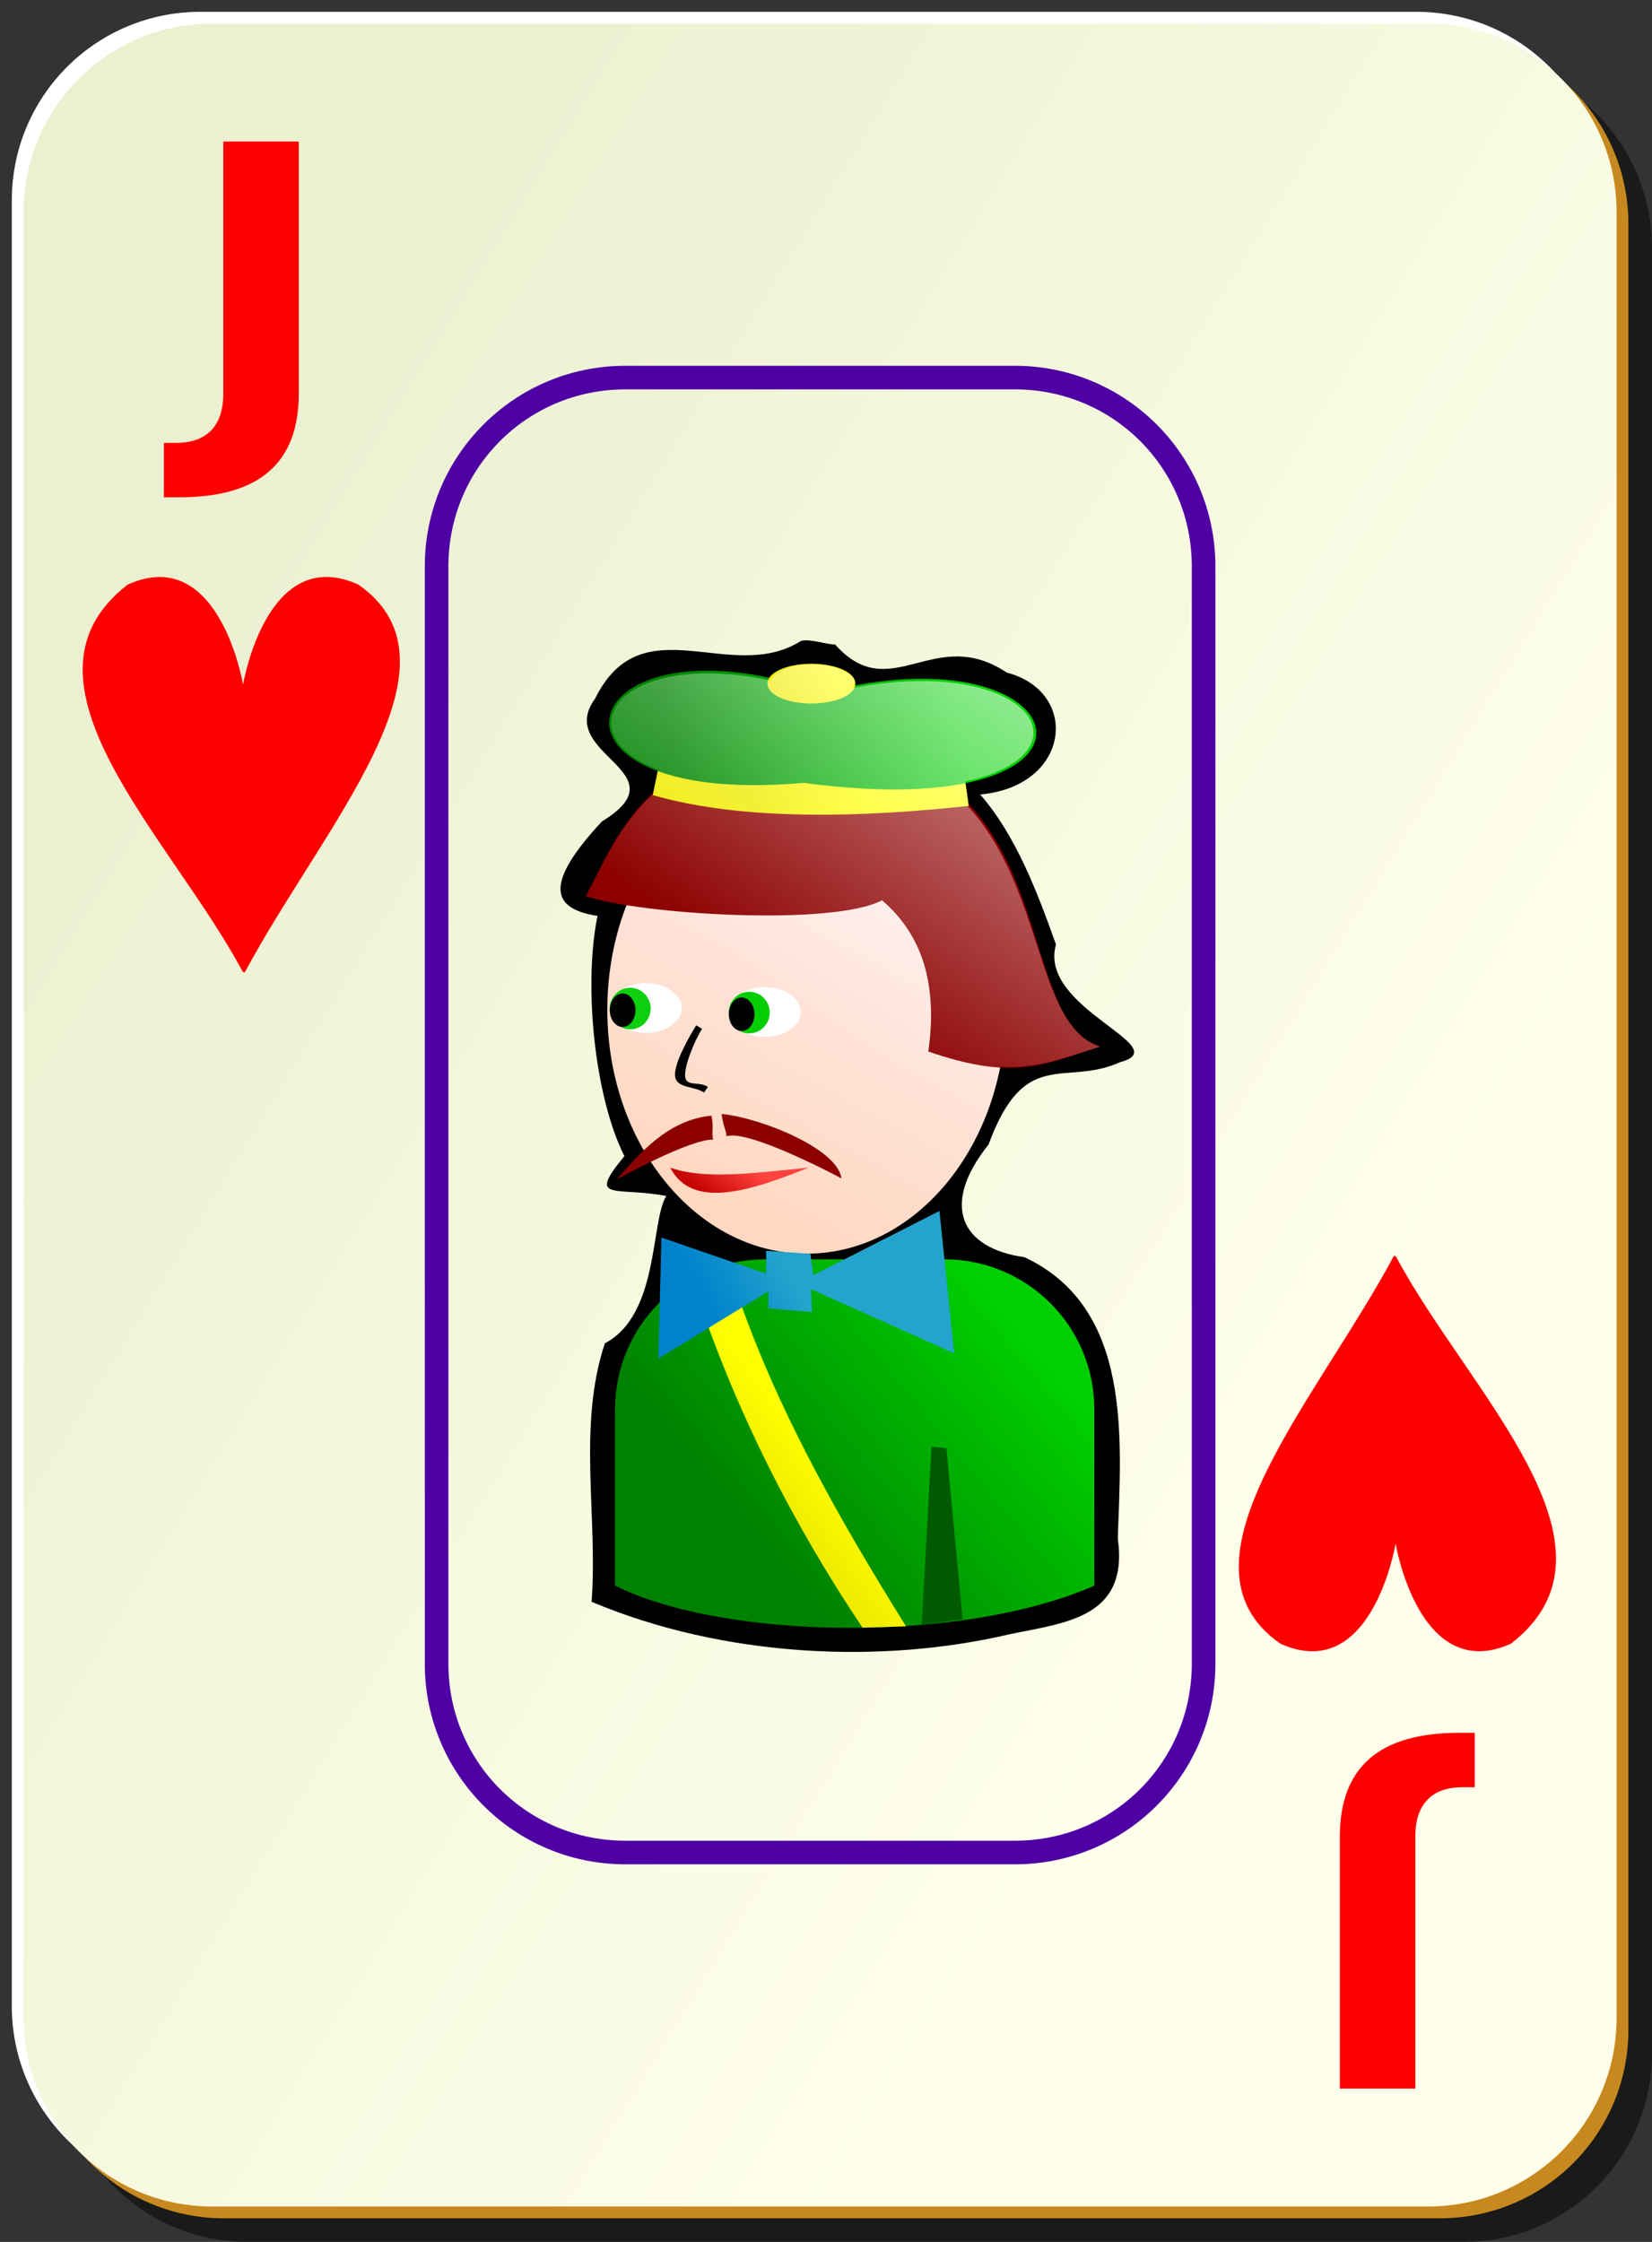 <?xml version="1.0" encoding="UTF-8" standalone="no"?>
<!-- Created with Inkscape (http://www.inkscape.org/) -->
<svg
   xmlns:dc="http://purl.org/dc/elements/1.1/"
   xmlns:cc="http://web.resource.org/cc/"
   xmlns:rdf="http://www.w3.org/1999/02/22-rdf-syntax-ns#"
   xmlns:svg="http://www.w3.org/2000/svg"
   xmlns="http://www.w3.org/2000/svg"
   xmlns:xlink="http://www.w3.org/1999/xlink"
   xmlns:sodipodi="http://inkscape.sourceforge.net/DTD/sodipodi-0.dtd"
   xmlns:inkscape="http://www.inkscape.org/namespaces/inkscape"
   id="svg2"
   height="190"
   width="140"
   y="0"
   x="0"
   version="1.0"
   sodipodi:version="0.32"
   inkscape:version="0.41+cvs"
   sodipodi:docname="bordered_h_j.svg"
   sodipodi:docbase="/home/nicu/Desktop/card_nicu_buculei_01.zip_FILES/cards/bordered">
  <rect width="100%" height="100%" fill="#333333" stroke="none"/>
  <sodipodi:namedview
     id="base"
     pagecolor="#ffffff"
     bordercolor="#666666"
     borderopacity="1.0"
     inkscape:pageopacity="0.0"
     inkscape:pageshadow="2"
     inkscape:window-width="1152"
     inkscape:window-height="791"
     inkscape:zoom="1.0000000"
     inkscape:cx="70.000000"
     inkscape:cy="95.000000"
     inkscape:window-x="0"
     inkscape:window-y="26"
     inkscape:current-layer="svg2" />
  <defs
     id="defs3">
    <linearGradient
       id="linearGradient2060">
      <stop
         id="stop2062"
         offset="0"
         style="stop-color:#ebf0d0;stop-opacity:1;" />
      <stop
         id="stop2064"
         offset="1"
         style="stop-color:#ffffeb;stop-opacity:1;" />
    </linearGradient>
    <linearGradient
       gradientTransform="translate(0,-1)"
       gradientUnits="userSpaceOnUse"
       xlink:href="#linearGradient2060"
       id="linearGradient4853"
       y2="128.695"
       x2="109"
       y1="63.1"
       x1="2" />
    <linearGradient
       y2="415.539"
       x2="449.323"
       y1="540.539"
       x1="298.986"
       gradientTransform="matrix(0.145,0,0,0.145,167.446,227.377)"
       gradientUnits="userSpaceOnUse"
       id="linearGradient1953"
       xlink:href="#linearGradient3196"
       inkscape:collect="always" />
    <linearGradient
       y2="122.957"
       x2="175.186"
       y1="124.593"
       x1="169.794"
       gradientTransform="translate(42.516,174.547)"
       gradientUnits="userSpaceOnUse"
       id="linearGradient1950"
       xlink:href="#linearGradient3865"
       inkscape:collect="always" />
    <linearGradient
       y2="123.974"
       x2="173.86"
       y1="124.372"
       x1="171.076"
       gradientTransform="translate(42.516,174.547)"
       gradientUnits="userSpaceOnUse"
       id="linearGradient1947"
       xlink:href="#linearGradient5407"
       inkscape:collect="always" />
    <linearGradient
       gradientTransform="translate(42.207,173.321)"
       y2="111.381"
       x2="196.723"
       y1="111.381"
       x1="154.62"
       gradientUnits="userSpaceOnUse"
       id="linearGradient1944"
       xlink:href="#linearGradient3865"
       inkscape:collect="always" />
    <linearGradient
       y2="256.18"
       x2="484.796"
       y1="437.499"
       x1="356.442"
       gradientTransform="matrix(0.187,0,0,0.145,144.514,214.077)"
       gradientUnits="userSpaceOnUse"
       id="linearGradient1941"
       xlink:href="#linearGradient3857"
       inkscape:collect="always" />
    <linearGradient
       y2="310.924"
       x2="319.802"
       y1="336.45"
       x1="298.101"
       gradientTransform="matrix(0.145,0,0,0.145,167.307,227.41)"
       gradientUnits="userSpaceOnUse"
       id="linearGradient1930"
       xlink:href="#linearGradient6214"
       inkscape:collect="always" />
    <linearGradient
       gradientTransform="translate(42.207,173.321)"
       y2="65.1"
       x2="185.693"
       y1="73.1"
       x1="165.469"
       gradientUnits="userSpaceOnUse"
       id="linearGradient1925"
       xlink:href="#linearGradient3196"
       inkscape:collect="always" />
    <linearGradient
       y2="66.479"
       x2="154.428"
       y1="68.058"
       x1="152.346"
       gradientTransform="translate(51.828,164.06)"
       gradientUnits="userSpaceOnUse"
       id="linearGradient1922"
       xlink:href="#linearGradient5407"
       inkscape:collect="always" />
    <linearGradient
       gradientTransform="translate(42.207,173.321)"
       y2="66.479"
       x2="154.428"
       y1="68.058"
       x1="152.346"
       gradientUnits="userSpaceOnUse"
       id="linearGradient1918"
       xlink:href="#linearGradient5407"
       inkscape:collect="always" />
    <linearGradient
       y2="66.479"
       x2="154.428"
       y1="68.058"
       x1="152.346"
       gradientTransform="translate(87.222,169.444)"
       gradientUnits="userSpaceOnUse"
       id="linearGradient1915"
       xlink:href="#linearGradient5407"
       inkscape:collect="always" />
    <linearGradient
       gradientTransform="translate(42.207,173.321)"
       y2="76.889"
       x2="182.72"
       y1="79.187"
       x1="168.502"
       gradientUnits="userSpaceOnUse"
       id="linearGradient1910"
       xlink:href="#linearGradient5407"
       inkscape:collect="always" />
    <linearGradient
       y2="167.521"
       x2="384.934"
       y1="-108.126"
       x1="625.703"
       gradientTransform="matrix(0.145,0,0,0.145,167.451,227.377)"
       gradientUnits="userSpaceOnUse"
       id="linearGradient1881"
       xlink:href="#linearGradient2580"
       inkscape:collect="always" />
    <linearGradient
       inkscape:collect="always"
       xlink:href="#linearGradient3857"
       id="linearGradient4644"
       gradientUnits="userSpaceOnUse"
       gradientTransform="matrix(0.187,0,0,0.145,-49.32,316.049)"
       x1="356.442"
       y1="437.499"
       x2="484.796"
       y2="256.18" />
    <linearGradient
       inkscape:collect="always"
       xlink:href="#linearGradient5407"
       id="linearGradient4641"
       gradientUnits="userSpaceOnUse"
       gradientTransform="translate(-19.627,283.294)"
       x1="25.75"
       y1="103.131"
       x2="32.217"
       y2="101.982" />
    <linearGradient
       inkscape:collect="always"
       xlink:href="#linearGradient4408"
       id="linearGradient4638"
       gradientUnits="userSpaceOnUse"
       gradientTransform="matrix(0.145,0,0,0.145,-26.925,326.69)"
       x1="298.986"
       y1="540.539"
       x2="449.323"
       y2="415.539" />
    <linearGradient
       inkscape:collect="always"
       xlink:href="#linearGradient6214"
       id="linearGradient4626"
       gradientUnits="userSpaceOnUse"
       gradientTransform="matrix(0.145,0,0,0.145,-26.527,329.383)"
       x1="294.246"
       y1="346.327"
       x2="312.092"
       y2="322.139" />
    <linearGradient
       inkscape:collect="always"
       xlink:href="#linearGradient5417"
       id="linearGradient4618"
       gradientUnits="userSpaceOnUse"
       gradientTransform="translate(-19.627,283.294)"
       x1="32.464"
       y1="58.34"
       x2="60"
       y2="51.181" />
    <linearGradient
       inkscape:collect="always"
       xlink:href="#linearGradient5407"
       id="linearGradient4615"
       gradientUnits="userSpaceOnUse"
       gradientTransform="translate(-19.627,283.294)"
       x1="32.969"
       y1="63.942"
       x2="60.723"
       y2="56.605" />
    <linearGradient
       inkscape:collect="always"
       xlink:href="#linearGradient5407"
       id="linearGradient4612"
       gradientUnits="userSpaceOnUse"
       gradientTransform="translate(-19.627,283.294)"
       x1="58.248"
       y1="104.916"
       x2="61.035"
       y2="103.148" />
    <linearGradient
       inkscape:collect="always"
       xlink:href="#linearGradient5407"
       id="linearGradient4608"
       gradientUnits="userSpaceOnUse"
       gradientTransform="translate(-16.307,286.413)"
       x1="36.313"
       y1="116.761"
       x2="43.598"
       y2="110.928" />
    <linearGradient
       inkscape:collect="always"
       xlink:href="#linearGradient2580"
       id="linearGradient4605"
       gradientUnits="userSpaceOnUse"
       gradientTransform="matrix(0.187,0,0,0.145,-49.62,316.673)"
       x1="688.304"
       y1="-31.93"
       x2="361.498"
       y2="346.667" />
    <linearGradient
       inkscape:collect="always"
       xlink:href="#linearGradient3857"
       id="linearGradient4577"
       gradientUnits="userSpaceOnUse"
       gradientTransform="matrix(0.187,0,0,0.145,70.301,313.475)"
       x1="356.442"
       y1="437.499"
       x2="484.796"
       y2="256.18" />
    <linearGradient
       inkscape:collect="always"
       xlink:href="#linearGradient4408"
       id="linearGradient4574"
       gradientUnits="userSpaceOnUse"
       gradientTransform="matrix(0.145,0,0,0.145,95.215,325.455)"
       x1="298.986"
       y1="540.539"
       x2="449.323"
       y2="415.539" />
    <linearGradient
       inkscape:collect="always"
       xlink:href="#linearGradient6214"
       id="linearGradient4562"
       gradientUnits="userSpaceOnUse"
       gradientTransform="matrix(0.145,0,0,0.145,93.094,326.808)"
       x1="294.246"
       y1="346.327"
       x2="312.092"
       y2="322.139" />
    <linearGradient
       inkscape:collect="always"
       xlink:href="#linearGradient5407"
       id="linearGradient4555"
       gradientUnits="userSpaceOnUse"
       x1="101.393"
       y1="124.161"
       x2="105.545"
       y2="120.973"
       gradientTransform="translate(39.646,277.72)" />
    <linearGradient
       inkscape:collect="always"
       xlink:href="#linearGradient3865"
       id="linearGradient4552"
       gradientUnits="userSpaceOnUse"
       gradientTransform="translate(35.501,278.756)"
       x1="98.818"
       y1="108.764"
       x2="112.891"
       y2="103.334" />
    <linearGradient
       inkscape:collect="always"
       xlink:href="#linearGradient5407"
       id="linearGradient4549"
       gradientUnits="userSpaceOnUse"
       gradientTransform="translate(36.119,277.845)"
       x1="103.562"
       y1="65.109"
       x2="111.883"
       y2="62.671" />
    <linearGradient
       inkscape:collect="always"
       xlink:href="#linearGradient4408"
       id="linearGradient4546"
       gradientUnits="userSpaceOnUse"
       x1="93.5"
       y1="62.938"
       x2="117.139"
       y2="57.702"
       gradientTransform="translate(39.646,277.72)" />
    <linearGradient
       inkscape:collect="always"
       xlink:href="#linearGradient2580"
       id="linearGradient4519"
       gradientUnits="userSpaceOnUse"
       gradientTransform="matrix(0.187,0,0,0.145,70.296,313.487)"
       x1="652.295"
       y1="77.395"
       x2="410.906"
       y2="344.417" />
    <linearGradient
       inkscape:collect="always"
       xlink:href="#linearGradient3857"
       id="linearGradient4492"
       gradientUnits="userSpaceOnUse"
       gradientTransform="matrix(0.187,0,0,0.145,6.089,313.533)"
       x1="356.442"
       y1="437.499"
       x2="484.796"
       y2="256.18" />
    <linearGradient
       inkscape:collect="always"
       xlink:href="#linearGradient4408"
       id="linearGradient4489"
       gradientUnits="userSpaceOnUse"
       gradientTransform="matrix(0.145,0,0,0.145,31.484,326.174)"
       x1="298.986"
       y1="540.539"
       x2="449.323"
       y2="415.539" />
    <linearGradient
       inkscape:collect="always"
       xlink:href="#linearGradient6214"
       id="linearGradient4474"
       gradientUnits="userSpaceOnUse"
       gradientTransform="matrix(0.145,0,0,0.145,28.882,325.523)"
       x1="294.246"
       y1="346.327"
       x2="312.092"
       y2="322.139" />
    <linearGradient
       inkscape:collect="always"
       xlink:href="#linearGradient3857"
       id="linearGradient4468"
       gradientUnits="userSpaceOnUse"
       gradientTransform="translate(18.438,270.208)"
       x1="53.127"
       y1="122.476"
       x2="65.8"
       y2="113.287" />
    <linearGradient
       inkscape:collect="always"
       xlink:href="#linearGradient2580"
       id="linearGradient4442"
       gradientUnits="userSpaceOnUse"
       gradientTransform="translate(175.438,261.211)"
       x1="-21.764"
       y1="46.291"
       x2="-101.909"
       y2="98.109" />
    <linearGradient
       inkscape:collect="always"
       xlink:href="#linearGradient3857"
       id="linearGradient4406"
       gradientUnits="userSpaceOnUse"
       gradientTransform="matrix(0.187,0,0,0.145,-49.32,316.049)"
       x1="356.442"
       y1="437.499"
       x2="484.796"
       y2="256.18" />
    <linearGradient
       inkscape:collect="always"
       xlink:href="#linearGradient5407"
       id="linearGradient4403"
       gradientUnits="userSpaceOnUse"
       x1="25.75"
       y1="103.131"
       x2="32.217"
       y2="101.982"
       gradientTransform="translate(-19.627,283.294)" />
    <linearGradient
       inkscape:collect="always"
       xlink:href="#linearGradient4408"
       id="linearGradient4400"
       gradientUnits="userSpaceOnUse"
       gradientTransform="matrix(0.145,0,0,0.145,-26.925,326.69)"
       x1="298.986"
       y1="540.539"
       x2="449.323"
       y2="415.539" />
    <linearGradient
       inkscape:collect="always"
       xlink:href="#linearGradient6214"
       id="linearGradient4388"
       gradientUnits="userSpaceOnUse"
       gradientTransform="matrix(0.145,0,0,0.145,-26.527,329.383)"
       x1="294.246"
       y1="346.327"
       x2="312.092"
       y2="322.139" />
    <linearGradient
       inkscape:collect="always"
       xlink:href="#linearGradient5417"
       id="linearGradient4380"
       gradientUnits="userSpaceOnUse"
       x1="32.464"
       y1="58.34"
       x2="60"
       y2="51.181"
       gradientTransform="translate(-19.627,283.294)" />
    <linearGradient
       inkscape:collect="always"
       xlink:href="#linearGradient5407"
       id="linearGradient4377"
       gradientUnits="userSpaceOnUse"
       x1="32.969"
       y1="63.942"
       x2="60.723"
       y2="56.605"
       gradientTransform="translate(-19.627,283.294)" />
    <linearGradient
       inkscape:collect="always"
       xlink:href="#linearGradient5407"
       id="linearGradient4374"
       gradientUnits="userSpaceOnUse"
       x1="58.248"
       y1="104.916"
       x2="61.035"
       y2="103.148"
       gradientTransform="translate(-19.627,283.294)" />
    <linearGradient
       inkscape:collect="always"
       xlink:href="#linearGradient5407"
       id="linearGradient4370"
       gradientUnits="userSpaceOnUse"
       gradientTransform="translate(-16.307,286.413)"
       x1="36.313"
       y1="116.761"
       x2="43.598"
       y2="110.928" />
    <linearGradient
       inkscape:collect="always"
       xlink:href="#linearGradient2580"
       id="linearGradient4342"
       gradientUnits="userSpaceOnUse"
       gradientTransform="matrix(0.187,0,0,0.145,-49.318,316.048)"
       x1="688.304"
       y1="-31.93"
       x2="361.498"
       y2="346.667" />
    <linearGradient
       inkscape:collect="always"
       xlink:href="#linearGradient3857"
       id="linearGradient4314"
       gradientUnits="userSpaceOnUse"
       gradientTransform="matrix(0.187,0,0,0.145,71.301,210.475)"
       x1="356.442"
       y1="437.499"
       x2="484.796"
       y2="256.18" />
    <linearGradient
       inkscape:collect="always"
       xlink:href="#linearGradient3196"
       id="linearGradient4311"
       gradientUnits="userSpaceOnUse"
       gradientTransform="matrix(0.145,0,0,0.145,96.215,222.455)"
       x1="298.986"
       y1="540.539"
       x2="449.323"
       y2="415.539" />
    <linearGradient
       inkscape:collect="always"
       xlink:href="#linearGradient6214"
       id="linearGradient4299"
       gradientUnits="userSpaceOnUse"
       gradientTransform="matrix(0.145,0,0,0.145,94.094,223.808)"
       x1="294.246"
       y1="346.327"
       x2="312.092"
       y2="322.139" />
    <linearGradient
       inkscape:collect="always"
       xlink:href="#linearGradient5407"
       id="linearGradient4292"
       gradientUnits="userSpaceOnUse"
       x1="101.393"
       y1="124.161"
       x2="105.545"
       y2="120.973"
       gradientTransform="translate(40.646,174.72)" />
    <linearGradient
       inkscape:collect="always"
       xlink:href="#linearGradient3865"
       id="linearGradient4289"
       gradientUnits="userSpaceOnUse"
       x1="137.878"
       y1="284.842"
       x2="144.193"
       y2="281.229" />
    <linearGradient
       inkscape:collect="always"
       xlink:href="#linearGradient5407"
       id="linearGradient4286"
       gradientUnits="userSpaceOnUse"
       gradientTransform="translate(37.119,174.845)"
       x1="103.562"
       y1="65.109"
       x2="111.883"
       y2="62.671" />
    <linearGradient
       inkscape:collect="always"
       xlink:href="#linearGradient3196"
       id="linearGradient4283"
       gradientUnits="userSpaceOnUse"
       x1="93.5"
       y1="62.938"
       x2="117.139"
       y2="57.702"
       gradientTransform="translate(40.646,174.72)" />
    <linearGradient
       inkscape:collect="always"
       xlink:href="#linearGradient2580"
       id="linearGradient4256"
       gradientUnits="userSpaceOnUse"
       gradientTransform="matrix(0.187,0,0,0.145,71.296,210.487)"
       x1="652.295"
       y1="77.395"
       x2="410.906"
       y2="344.417" />
    <linearGradient
       inkscape:collect="always"
       xlink:href="#linearGradient3857"
       id="linearGradient4218"
       gradientUnits="userSpaceOnUse"
       gradientTransform="matrix(0.187,0,0,0.145,-46.32,212.049)"
       x1="356.442"
       y1="437.499"
       x2="484.796"
       y2="256.18" />
    <linearGradient
       inkscape:collect="always"
       xlink:href="#linearGradient5407"
       id="linearGradient4215"
       gradientUnits="userSpaceOnUse"
       x1="25.75"
       y1="103.131"
       x2="32.217"
       y2="101.982"
       gradientTransform="translate(-16.627,179.294)" />
    <linearGradient
       inkscape:collect="always"
       xlink:href="#linearGradient3196"
       id="linearGradient4212"
       gradientUnits="userSpaceOnUse"
       gradientTransform="matrix(0.145,0,0,0.145,-23.925,222.69)"
       x1="298.986"
       y1="540.539"
       x2="449.323"
       y2="415.539" />
    <linearGradient
       inkscape:collect="always"
       xlink:href="#linearGradient6214"
       id="linearGradient4200"
       gradientUnits="userSpaceOnUse"
       gradientTransform="matrix(0.145,0,0,0.145,-23.527,225.383)"
       x1="294.246"
       y1="346.327"
       x2="312.092"
       y2="322.139" />
    <linearGradient
       inkscape:collect="always"
       xlink:href="#linearGradient5417"
       id="linearGradient4192"
       gradientUnits="userSpaceOnUse"
       x1="32.464"
       y1="58.34"
       x2="60"
       y2="51.181"
       gradientTransform="translate(-16.627,179.294)" />
    <linearGradient
       inkscape:collect="always"
       xlink:href="#linearGradient5407"
       id="linearGradient4189"
       gradientUnits="userSpaceOnUse"
       x1="32.969"
       y1="63.942"
       x2="60.723"
       y2="56.605"
       gradientTransform="translate(-16.627,179.294)" />
    <linearGradient
       inkscape:collect="always"
       xlink:href="#linearGradient5407"
       id="linearGradient4185"
       gradientUnits="userSpaceOnUse"
       x1="58.248"
       y1="104.916"
       x2="61.035"
       y2="103.148"
       gradientTransform="translate(-16.627,179.294)" />
    <linearGradient
       inkscape:collect="always"
       xlink:href="#linearGradient5407"
       id="linearGradient4181"
       gradientUnits="userSpaceOnUse"
       gradientTransform="translate(-13.307,182.412)"
       x1="36.313"
       y1="116.761"
       x2="43.598"
       y2="110.928" />
    <linearGradient
       inkscape:collect="always"
       xlink:href="#linearGradient2580"
       id="linearGradient4153"
       gradientUnits="userSpaceOnUse"
       gradientTransform="matrix(0.187,0,0,0.145,-46.318,212.048)"
       x1="688.304"
       y1="-31.93"
       x2="361.498"
       y2="346.667" />
    <linearGradient
       inkscape:collect="always"
       xlink:href="#linearGradient3857"
       id="linearGradient4126"
       gradientUnits="userSpaceOnUse"
       gradientTransform="matrix(0.187,0,0,0.145,9.089,209.533)"
       x1="356.442"
       y1="437.499"
       x2="484.796"
       y2="256.18" />
    <linearGradient
       inkscape:collect="always"
       xlink:href="#linearGradient3196"
       id="linearGradient4123"
       gradientUnits="userSpaceOnUse"
       gradientTransform="matrix(0.145,0,0,0.145,34.484,222.174)"
       x1="298.986"
       y1="540.539"
       x2="449.323"
       y2="415.539" />
    <linearGradient
       inkscape:collect="always"
       xlink:href="#linearGradient6214"
       id="linearGradient4108"
       gradientUnits="userSpaceOnUse"
       gradientTransform="matrix(0.145,0,0,0.145,31.882,221.523)"
       x1="294.246"
       y1="346.327"
       x2="312.092"
       y2="322.139" />
    <linearGradient
       inkscape:collect="always"
       xlink:href="#linearGradient3857"
       id="linearGradient4102"
       gradientUnits="userSpaceOnUse"
       gradientTransform="translate(21.438,166.208)"
       x1="53.127"
       y1="122.476"
       x2="65.8"
       y2="113.287" />
    <linearGradient
       inkscape:collect="always"
       xlink:href="#linearGradient2580"
       id="linearGradient4076"
       gradientUnits="userSpaceOnUse"
       gradientTransform="translate(178.438,157.211)"
       x1="-21.764"
       y1="46.291"
       x2="-101.909"
       y2="98.109" />
    <linearGradient
       inkscape:collect="always"
       xlink:href="#linearGradient5417"
       id="linearGradient3990"
       gradientTransform="scale(1.23,0.813)"
       x1="108.991"
       y1="209.416"
       x2="112.703"
       y2="205.041"
       gradientUnits="userSpaceOnUse" />
    <linearGradient
       inkscape:collect="always"
       xlink:href="#linearGradient5417"
       id="linearGradient3982"
       gradientTransform="scale(1.363,0.734)"
       x1="106.41"
       y1="231.758"
       x2="109.256"
       y2="228.153"
       gradientUnits="userSpaceOnUse" />
    <linearGradient
       inkscape:collect="always"
       xlink:href="#linearGradient5417"
       id="linearGradient3974"
       gradientTransform="scale(1.255,0.797)"
       x1="111.392"
       y1="198.455"
       x2="136.652"
       y2="177.032"
       gradientUnits="userSpaceOnUse" />
    <linearGradient
       inkscape:collect="always"
       xlink:href="#linearGradient3857"
       id="linearGradient3965"
       gradientUnits="userSpaceOnUse"
       gradientTransform="matrix(0.187,0,0,0.145,74.301,109.475)"
       x1="356.442"
       y1="437.499"
       x2="484.796"
       y2="256.18" />
    <linearGradient
       inkscape:collect="always"
       xlink:href="#linearGradient3865"
       id="linearGradient3962"
       gradientUnits="userSpaceOnUse"
       gradientTransform="matrix(0.145,0,0,0.145,99.215,121.455)"
       x1="298.986"
       y1="540.539"
       x2="449.323"
       y2="415.539" />
    <linearGradient
       inkscape:collect="always"
       xlink:href="#linearGradient6214"
       id="linearGradient3950"
       gradientUnits="userSpaceOnUse"
       gradientTransform="matrix(0.145,0,0,0.145,97.094,122.808)"
       x1="294.246"
       y1="346.327"
       x2="312.092"
       y2="322.139" />
    <linearGradient
       inkscape:collect="always"
       xlink:href="#linearGradient5407"
       id="linearGradient3943"
       gradientUnits="userSpaceOnUse"
       gradientTransform="translate(43.646,73.72)"
       x1="101.393"
       y1="124.161"
       x2="105.545"
       y2="120.973" />
    <linearGradient
       inkscape:collect="always"
       xlink:href="#linearGradient3196"
       id="linearGradient3940"
       gradientUnits="userSpaceOnUse"
       gradientTransform="translate(39.501,74.756)"
       x1="98.818"
       y1="108.764"
       x2="112.891"
       y2="103.334" />
    <linearGradient
       inkscape:collect="always"
       xlink:href="#linearGradient5407"
       id="linearGradient3937"
       gradientUnits="userSpaceOnUse"
       gradientTransform="translate(40.119,73.845)"
       x1="103.562"
       y1="65.109"
       x2="111.883"
       y2="62.671" />
    <linearGradient
       inkscape:collect="always"
       xlink:href="#linearGradient3865"
       id="linearGradient3934"
       gradientUnits="userSpaceOnUse"
       gradientTransform="translate(43.646,73.72)"
       x1="93.5"
       y1="62.938"
       x2="117.139"
       y2="57.702" />
    <linearGradient
       inkscape:collect="always"
       xlink:href="#linearGradient2580"
       id="linearGradient3930"
       gradientUnits="userSpaceOnUse"
       gradientTransform="matrix(0.187,0,0,0.145,74.296,109.487)"
       x1="652.295"
       y1="77.395"
       x2="410.906"
       y2="344.417" />
    <linearGradient
       inkscape:collect="always"
       xlink:href="#linearGradient5417"
       id="linearGradient3903"
       gradientTransform="scale(1.076,0.93)"
       x1="74.021"
       y1="182.174"
       x2="116.135"
       y2="143.664"
       gradientUnits="userSpaceOnUse" />
    <linearGradient
       inkscape:collect="always"
       xlink:href="#linearGradient3857"
       id="linearGradient3894"
       gradientUnits="userSpaceOnUse"
       gradientTransform="matrix(0.187,0,0,0.145,12.089,108.534)"
       x1="356.442"
       y1="437.499"
       x2="484.796"
       y2="256.18" />
    <linearGradient
       inkscape:collect="always"
       xlink:href="#linearGradient3865"
       id="linearGradient3891"
       gradientUnits="userSpaceOnUse"
       gradientTransform="matrix(0.145,0,0,0.145,37.484,121.174)"
       x1="298.986"
       y1="540.539"
       x2="449.323"
       y2="415.539" />
    <linearGradient
       inkscape:collect="always"
       xlink:href="#linearGradient6214"
       id="linearGradient3876"
       gradientUnits="userSpaceOnUse"
       gradientTransform="matrix(0.145,0,0,0.145,34.882,120.523)"
       x1="294.246"
       y1="346.327"
       x2="312.092"
       y2="322.139" />
    <linearGradient
       inkscape:collect="always"
       xlink:href="#linearGradient3857"
       id="linearGradient3870"
       gradientUnits="userSpaceOnUse"
       gradientTransform="translate(24.438,65.208)"
       x1="53.127"
       y1="122.476"
       x2="65.8"
       y2="113.287" />
    <linearGradient
       inkscape:collect="always"
       xlink:href="#linearGradient2580"
       id="linearGradient3866"
       gradientUnits="userSpaceOnUse"
       gradientTransform="translate(181.438,56.211)"
       x1="-21.764"
       y1="46.291"
       x2="-101.909"
       y2="98.109" />
    <linearGradient
       inkscape:collect="always"
       xlink:href="#linearGradient5417"
       id="linearGradient3836"
       gradientTransform="scale(1.152,0.868)"
       x1="15.083"
       y1="198.429"
       x2="20.21"
       y2="193.819"
       gradientUnits="userSpaceOnUse" />
    <linearGradient
       inkscape:collect="always"
       xlink:href="#linearGradient5417"
       id="linearGradient3828"
       gradientTransform="scale(1.436,0.697)"
       x1="18.527"
       y1="243.976"
       x2="21.821"
       y2="240.326"
       gradientUnits="userSpaceOnUse" />
    <linearGradient
       inkscape:collect="always"
       xlink:href="#linearGradient5417"
       id="linearGradient3820"
       gradientTransform="scale(1.147,0.871)"
       x1="22.545"
       y1="209.021"
       x2="39.467"
       y2="191.221"
       gradientUnits="userSpaceOnUse" />
    <linearGradient
       inkscape:collect="always"
       xlink:href="#linearGradient5417"
       id="linearGradient3812"
       gradientTransform="scale(1.193,0.838)"
       x1="15.552"
       y1="191.004"
       x2="42.005"
       y2="161.753"
       gradientUnits="userSpaceOnUse" />
    <linearGradient
       inkscape:collect="always"
       xlink:href="#linearGradient3857"
       id="linearGradient3803"
       gradientUnits="userSpaceOnUse"
       gradientTransform="matrix(0.187,0,0,0.145,-43.32,111.049)"
       x1="356.442"
       y1="437.499"
       x2="484.796"
       y2="256.18" />
    <linearGradient
       inkscape:collect="always"
       xlink:href="#linearGradient5407"
       id="linearGradient3800"
       gradientUnits="userSpaceOnUse"
       gradientTransform="translate(-13.627,78.294)"
       x1="25.75"
       y1="103.131"
       x2="32.217"
       y2="101.982" />
    <linearGradient
       inkscape:collect="always"
       xlink:href="#linearGradient3865"
       id="linearGradient3797"
       gradientUnits="userSpaceOnUse"
       gradientTransform="matrix(0.145,0,0,0.145,-20.925,121.69)"
       x1="298.986"
       y1="540.539"
       x2="449.323"
       y2="415.539" />
    <linearGradient
       inkscape:collect="always"
       xlink:href="#linearGradient6214"
       id="linearGradient3785"
       gradientUnits="userSpaceOnUse"
       gradientTransform="matrix(0.145,0,0,0.145,-20.527,124.383)"
       x1="294.246"
       y1="346.327"
       x2="312.092"
       y2="322.139" />
    <linearGradient
       inkscape:collect="always"
       xlink:href="#linearGradient5417"
       id="linearGradient3777"
       gradientUnits="userSpaceOnUse"
       gradientTransform="translate(-13.627,78.294)"
       x1="32.464"
       y1="58.34"
       x2="60"
       y2="51.181" />
    <linearGradient
       inkscape:collect="always"
       xlink:href="#linearGradient5407"
       id="linearGradient3774"
       gradientUnits="userSpaceOnUse"
       gradientTransform="translate(-13.627,78.294)"
       x1="32.969"
       y1="63.942"
       x2="60.723"
       y2="56.605" />
    <linearGradient
       inkscape:collect="always"
       xlink:href="#linearGradient5407"
       id="linearGradient3771"
       gradientUnits="userSpaceOnUse"
       gradientTransform="translate(-13.627,78.294)"
       x1="58.248"
       y1="104.916"
       x2="61.035"
       y2="103.148" />
    <linearGradient
       inkscape:collect="always"
       xlink:href="#linearGradient5407"
       id="linearGradient3767"
       gradientUnits="userSpaceOnUse"
       gradientTransform="translate(-10.307,81.413)"
       x1="36.313"
       y1="116.761"
       x2="43.598"
       y2="110.928" />
    <linearGradient
       inkscape:collect="always"
       xlink:href="#linearGradient2580"
       id="linearGradient3764"
       gradientUnits="userSpaceOnUse"
       gradientTransform="matrix(0.187,0,0,0.145,-43.318,111.048)"
       x1="688.304"
       y1="-31.93"
       x2="361.498"
       y2="346.667" />
    <linearGradient
       inkscape:collect="always"
       xlink:href="#linearGradient2580"
       id="linearGradient3736"
       gradientUnits="userSpaceOnUse"
       gradientTransform="matrix(0.187,0,0,0.145,74.296,109.487)"
       x1="652.295"
       y1="77.395"
       x2="410.906"
       y2="344.417" />
    <linearGradient
       inkscape:collect="always"
       xlink:href="#linearGradient3857"
       id="linearGradient3686"
       gradientUnits="userSpaceOnUse"
       gradientTransform="matrix(0.187,0,0,0.145,74.301,109.475)"
       x1="356.442"
       y1="437.499"
       x2="484.796"
       y2="256.18" />
    <linearGradient
       inkscape:collect="always"
       xlink:href="#linearGradient3865"
       id="linearGradient3683"
       gradientUnits="userSpaceOnUse"
       gradientTransform="matrix(0.145,0,0,0.145,99.215,121.455)"
       x1="298.986"
       y1="540.539"
       x2="449.323"
       y2="415.539" />
    <linearGradient
       inkscape:collect="always"
       xlink:href="#linearGradient6214"
       id="linearGradient3671"
       gradientUnits="userSpaceOnUse"
       gradientTransform="matrix(0.145,0,0,0.145,97.094,122.808)"
       x1="294.246"
       y1="346.327"
       x2="312.092"
       y2="322.139" />
    <linearGradient
       inkscape:collect="always"
       xlink:href="#linearGradient5407"
       id="linearGradient3664"
       gradientUnits="userSpaceOnUse"
       x1="101.393"
       y1="124.161"
       x2="105.545"
       y2="120.973"
       gradientTransform="translate(43.646,73.72)" />
    <linearGradient
       inkscape:collect="always"
       xlink:href="#linearGradient3196"
       id="linearGradient3661"
       gradientUnits="userSpaceOnUse"
       gradientTransform="translate(39.501,74.756)"
       x1="98.818"
       y1="108.764"
       x2="112.891"
       y2="103.334" />
    <linearGradient
       inkscape:collect="always"
       xlink:href="#linearGradient5407"
       id="linearGradient3658"
       gradientUnits="userSpaceOnUse"
       gradientTransform="translate(40.119,73.845)"
       x1="103.562"
       y1="65.109"
       x2="111.883"
       y2="62.671" />
    <linearGradient
       inkscape:collect="always"
       xlink:href="#linearGradient3865"
       id="linearGradient3655"
       gradientUnits="userSpaceOnUse"
       x1="93.5"
       y1="62.938"
       x2="117.139"
       y2="57.702"
       gradientTransform="translate(43.646,73.72)" />
    <linearGradient
       inkscape:collect="always"
       xlink:href="#linearGradient2580"
       id="linearGradient3601"
       gradientUnits="userSpaceOnUse"
       gradientTransform="translate(181.438,56.211)"
       x1="-21.764"
       y1="46.291"
       x2="-101.909"
       y2="98.109" />
    <linearGradient
       inkscape:collect="always"
       xlink:href="#linearGradient3857"
       id="linearGradient3598"
       gradientUnits="userSpaceOnUse"
       gradientTransform="matrix(0.187,0,0,0.145,12.089,108.534)"
       x1="356.442"
       y1="437.499"
       x2="484.796"
       y2="256.18" />
    <linearGradient
       inkscape:collect="always"
       xlink:href="#linearGradient3865"
       id="linearGradient3595"
       gradientUnits="userSpaceOnUse"
       gradientTransform="matrix(0.145,0,0,0.145,37.484,121.174)"
       x1="298.986"
       y1="540.539"
       x2="449.323"
       y2="415.539" />
    <linearGradient
       inkscape:collect="always"
       xlink:href="#linearGradient6214"
       id="linearGradient3580"
       gradientUnits="userSpaceOnUse"
       gradientTransform="matrix(0.145,0,0,0.145,34.882,120.523)"
       x1="294.246"
       y1="346.327"
       x2="312.092"
       y2="322.139" />
    <linearGradient
       inkscape:collect="always"
       xlink:href="#linearGradient3857"
       id="linearGradient3574"
       gradientUnits="userSpaceOnUse"
       gradientTransform="translate(24.438,65.208)"
       x1="53.127"
       y1="122.476"
       x2="65.8"
       y2="113.287" />
    <linearGradient
       inkscape:collect="always"
       xlink:href="#linearGradient3857"
       id="linearGradient3518"
       gradientUnits="userSpaceOnUse"
       gradientTransform="matrix(0.187,0,0,0.145,-43.32,111.049)"
       x1="356.442"
       y1="437.499"
       x2="484.796"
       y2="256.18" />
    <linearGradient
       inkscape:collect="always"
       xlink:href="#linearGradient5407"
       id="linearGradient3515"
       gradientUnits="userSpaceOnUse"
       x1="25.75"
       y1="103.131"
       x2="32.217"
       y2="101.982"
       gradientTransform="translate(-13.627,78.294)" />
    <linearGradient
       inkscape:collect="always"
       xlink:href="#linearGradient3865"
       id="linearGradient3512"
       gradientUnits="userSpaceOnUse"
       gradientTransform="matrix(0.145,0,0,0.145,-20.925,121.69)"
       x1="298.986"
       y1="540.539"
       x2="449.323"
       y2="415.539" />
    <linearGradient
       inkscape:collect="always"
       xlink:href="#linearGradient6214"
       id="linearGradient3500"
       gradientUnits="userSpaceOnUse"
       gradientTransform="matrix(0.145,0,0,0.145,-20.527,124.383)"
       x1="294.246"
       y1="346.327"
       x2="312.092"
       y2="322.139" />
    <linearGradient
       inkscape:collect="always"
       xlink:href="#linearGradient5417"
       id="linearGradient3492"
       gradientUnits="userSpaceOnUse"
       x1="32.464"
       y1="58.34"
       x2="60"
       y2="51.181"
       gradientTransform="translate(-13.627,78.294)" />
    <linearGradient
       inkscape:collect="always"
       xlink:href="#linearGradient5407"
       id="linearGradient3489"
       gradientUnits="userSpaceOnUse"
       x1="32.969"
       y1="63.942"
       x2="60.723"
       y2="56.605"
       gradientTransform="translate(-13.627,78.294)" />
    <linearGradient
       inkscape:collect="always"
       xlink:href="#linearGradient5407"
       id="linearGradient3486"
       gradientUnits="userSpaceOnUse"
       x1="58.248"
       y1="104.916"
       x2="61.035"
       y2="103.148"
       gradientTransform="translate(-13.627,78.294)" />
    <linearGradient
       inkscape:collect="always"
       xlink:href="#linearGradient5407"
       id="linearGradient3482"
       gradientUnits="userSpaceOnUse"
       gradientTransform="translate(-10.307,81.413)"
       x1="36.313"
       y1="116.761"
       x2="43.598"
       y2="110.928" />
    <linearGradient
       inkscape:collect="always"
       xlink:href="#linearGradient2580"
       id="linearGradient3454"
       gradientUnits="userSpaceOnUse"
       gradientTransform="matrix(0.187,0,0,0.145,-43.318,111.048)"
       x1="688.304"
       y1="-31.93"
       x2="361.498"
       y2="346.667" />
    <linearGradient
       inkscape:collect="always"
       xlink:href="#linearGradient6214"
       id="linearGradient3423"
       gradientUnits="userSpaceOnUse"
       gradientTransform="matrix(0.145,0,0,0.145,166.917,14.66)"
       x1="298.986"
       y1="540.539"
       x2="449.323"
       y2="415.539" />
    <linearGradient
       inkscape:collect="always"
       xlink:href="#linearGradient3196"
       id="linearGradient3420"
       gradientUnits="userSpaceOnUse"
       gradientTransform="translate(41.988,-38.17)"
       x1="169.794"
       y1="124.593"
       x2="175.186"
       y2="122.957" />
    <linearGradient
       inkscape:collect="always"
       xlink:href="#linearGradient5407"
       id="linearGradient3417"
       gradientUnits="userSpaceOnUse"
       gradientTransform="translate(41.988,-38.17)"
       x1="171.076"
       y1="124.372"
       x2="173.86"
       y2="123.974" />
    <linearGradient
       inkscape:collect="always"
       xlink:href="#linearGradient3196"
       id="linearGradient3414"
       gradientUnits="userSpaceOnUse"
       x1="154.62"
       y1="111.381"
       x2="196.723"
       y2="111.381"
       gradientTransform="translate(41.679,-39.396)" />
    <linearGradient
       inkscape:collect="always"
       xlink:href="#linearGradient3857"
       id="linearGradient3411"
       gradientUnits="userSpaceOnUse"
       gradientTransform="matrix(0.187,0,0,0.145,143.986,1.36)"
       x1="356.442"
       y1="437.499"
       x2="484.796"
       y2="256.18" />
    <linearGradient
       inkscape:collect="always"
       xlink:href="#linearGradient6214"
       id="linearGradient3400"
       gradientUnits="userSpaceOnUse"
       gradientTransform="matrix(0.145,0,0,0.145,166.779,14.693)"
       x1="298.101"
       y1="336.45"
       x2="319.802"
       y2="310.924" />
    <linearGradient
       inkscape:collect="always"
       xlink:href="#linearGradient6214"
       id="linearGradient3395"
       gradientUnits="userSpaceOnUse"
       x1="165.469"
       y1="73.1"
       x2="185.693"
       y2="65.1"
       gradientTransform="translate(41.679,-39.396)" />
    <linearGradient
       inkscape:collect="always"
       xlink:href="#linearGradient5407"
       id="linearGradient3392"
       gradientUnits="userSpaceOnUse"
       gradientTransform="translate(51.299,-48.657)"
       x1="152.346"
       y1="68.058"
       x2="154.428"
       y2="66.479" />
    <linearGradient
       inkscape:collect="always"
       xlink:href="#linearGradient5407"
       id="linearGradient3388"
       gradientUnits="userSpaceOnUse"
       x1="152.346"
       y1="68.058"
       x2="154.428"
       y2="66.479"
       gradientTransform="translate(41.679,-39.396)" />
    <linearGradient
       inkscape:collect="always"
       xlink:href="#linearGradient5407"
       id="linearGradient3385"
       gradientUnits="userSpaceOnUse"
       gradientTransform="translate(86.694,-43.273)"
       x1="152.346"
       y1="68.058"
       x2="154.428"
       y2="66.479" />
    <linearGradient
       inkscape:collect="always"
       xlink:href="#linearGradient5407"
       id="linearGradient3380"
       gradientUnits="userSpaceOnUse"
       x1="168.502"
       y1="79.187"
       x2="182.72"
       y2="76.889"
       gradientTransform="translate(41.679,-39.396)" />
    <linearGradient
       inkscape:collect="always"
       xlink:href="#linearGradient2580"
       id="linearGradient3351"
       gradientUnits="userSpaceOnUse"
       gradientTransform="matrix(0.145,0,0,0.145,166.913,14.665)"
       x1="625.703"
       y1="-108.126"
       x2="384.934"
       y2="167.521" />
    <linearGradient
       inkscape:collect="always"
       xlink:href="#linearGradient3857"
       id="linearGradient3323"
       gradientUnits="userSpaceOnUse"
       gradientTransform="matrix(0.187,0,0,0.145,77.301,1.475)"
       x1="356.442"
       y1="437.499"
       x2="484.796"
       y2="256.18" />
    <linearGradient
       inkscape:collect="always"
       xlink:href="#linearGradient6214"
       id="linearGradient3320"
       gradientUnits="userSpaceOnUse"
       gradientTransform="matrix(0.145,0,0,0.145,102.215,13.455)"
       x1="298.986"
       y1="540.539"
       x2="449.323"
       y2="415.539" />
    <linearGradient
       inkscape:collect="always"
       xlink:href="#linearGradient6214"
       id="linearGradient3308"
       gradientUnits="userSpaceOnUse"
       gradientTransform="matrix(0.145,0,0,0.145,100.094,14.808)"
       x1="294.246"
       y1="346.327"
       x2="312.092"
       y2="322.139" />
    <linearGradient
       inkscape:collect="always"
       xlink:href="#linearGradient5407"
       id="linearGradient3301"
       gradientUnits="userSpaceOnUse"
       x1="101.393"
       y1="124.161"
       x2="105.545"
       y2="120.973"
       gradientTransform="translate(46.646,-34.28)" />
    <linearGradient
       inkscape:collect="always"
       xlink:href="#linearGradient3196"
       id="linearGradient3298"
       gradientUnits="userSpaceOnUse"
       gradientTransform="translate(42.501,-33.244)"
       x1="98.818"
       y1="108.764"
       x2="112.891"
       y2="103.334" />
    <linearGradient
       inkscape:collect="always"
       xlink:href="#linearGradient5407"
       id="linearGradient3295"
       gradientUnits="userSpaceOnUse"
       gradientTransform="translate(43.119,-34.155)"
       x1="103.562"
       y1="65.109"
       x2="111.883"
       y2="62.671" />
    <linearGradient
       inkscape:collect="always"
       xlink:href="#linearGradient6214"
       id="linearGradient3292"
       gradientUnits="userSpaceOnUse"
       x1="93.5"
       y1="62.938"
       x2="117.139"
       y2="57.702"
       gradientTransform="translate(46.646,-34.28)" />
    <linearGradient
       inkscape:collect="always"
       xlink:href="#linearGradient2580"
       id="linearGradient3288"
       gradientUnits="userSpaceOnUse"
       gradientTransform="matrix(0.187,0,0,0.145,77.296,1.487)"
       x1="652.295"
       y1="77.395"
       x2="410.906"
       y2="344.417" />
    <linearGradient
       inkscape:collect="always"
       xlink:href="#linearGradient3857"
       id="linearGradient3233"
       gradientUnits="userSpaceOnUse"
       gradientTransform="matrix(0.187,0,0,0.145,15.089,0.533)"
       x1="356.442"
       y1="437.499"
       x2="484.796"
       y2="256.18" />
    <linearGradient
       inkscape:collect="always"
       xlink:href="#linearGradient6214"
       id="linearGradient3230"
       gradientUnits="userSpaceOnUse"
       gradientTransform="matrix(0.145,0,0,0.145,40.484,13.174)"
       x1="298.986"
       y1="540.539"
       x2="449.323"
       y2="415.539" />
    <linearGradient
       inkscape:collect="always"
       xlink:href="#linearGradient6214"
       id="linearGradient3215"
       gradientUnits="userSpaceOnUse"
       gradientTransform="matrix(0.145,0,0,0.145,37.882,12.523)"
       x1="294.246"
       y1="346.327"
       x2="312.092"
       y2="322.139" />
    <linearGradient
       inkscape:collect="always"
       xlink:href="#linearGradient3857"
       id="linearGradient3209"
       gradientUnits="userSpaceOnUse"
       gradientTransform="translate(27.438,-42.792)"
       x1="53.127"
       y1="122.476"
       x2="65.8"
       y2="113.287" />
    <linearGradient
       inkscape:collect="always"
       xlink:href="#linearGradient2580"
       id="linearGradient3183"
       gradientUnits="userSpaceOnUse"
       gradientTransform="translate(184.438,-51.789)"
       x1="-21.764"
       y1="46.291"
       x2="-101.909"
       y2="98.109" />
    <linearGradient
       inkscape:collect="always"
       xlink:href="#linearGradient3857"
       id="linearGradient2395"
       gradientUnits="userSpaceOnUse"
       gradientTransform="matrix(0.187,0,0,0.145,-40.32,3.049)"
       x1="356.442"
       y1="437.499"
       x2="484.796"
       y2="256.18" />
    <linearGradient
       inkscape:collect="always"
       xlink:href="#linearGradient5407"
       id="linearGradient2392"
       gradientUnits="userSpaceOnUse"
       x1="25.75"
       y1="103.131"
       x2="32.217"
       y2="101.982"
       gradientTransform="translate(-10.627,-29.706)" />
    <linearGradient
       inkscape:collect="always"
       xlink:href="#linearGradient6214"
       id="linearGradient2389"
       gradientUnits="userSpaceOnUse"
       gradientTransform="matrix(0.145,0,0,0.145,-17.925,13.69)"
       x1="298.986"
       y1="540.539"
       x2="449.323"
       y2="415.539" />
    <linearGradient
       inkscape:collect="always"
       xlink:href="#linearGradient6214"
       id="linearGradient2377"
       gradientUnits="userSpaceOnUse"
       gradientTransform="matrix(0.145,0,0,0.145,-17.527,16.383)"
       x1="294.246"
       y1="346.327"
       x2="312.092"
       y2="322.139" />
    <linearGradient
       inkscape:collect="always"
       xlink:href="#linearGradient5417"
       id="linearGradient2369"
       gradientUnits="userSpaceOnUse"
       x1="32.464"
       y1="58.34"
       x2="60"
       y2="51.181"
       gradientTransform="translate(-10.627,-29.706)" />
    <linearGradient
       inkscape:collect="always"
       xlink:href="#linearGradient5407"
       id="linearGradient2366"
       gradientUnits="userSpaceOnUse"
       x1="32.969"
       y1="63.942"
       x2="60.723"
       y2="56.605"
       gradientTransform="translate(-10.627,-29.706)" />
    <linearGradient
       inkscape:collect="always"
       xlink:href="#linearGradient5407"
       id="linearGradient2363"
       gradientUnits="userSpaceOnUse"
       x1="58.248"
       y1="104.916"
       x2="61.035"
       y2="103.148"
       gradientTransform="translate(-10.627,-29.706)" />
    <linearGradient
       inkscape:collect="always"
       xlink:href="#linearGradient5407"
       id="linearGradient2359"
       gradientUnits="userSpaceOnUse"
       gradientTransform="translate(-7.307,-26.587)"
       x1="36.313"
       y1="116.761"
       x2="43.598"
       y2="110.928" />
    <linearGradient
       inkscape:collect="always"
       xlink:href="#linearGradient2580"
       id="linearGradient2315"
       gradientUnits="userSpaceOnUse"
       gradientTransform="matrix(0.187,0,0,0.145,-40.318,3.048)"
       x1="688.304"
       y1="-31.93"
       x2="361.498"
       y2="346.667" />
    <linearGradient
       inkscape:collect="always"
       xlink:href="#linearGradient2580"
       id="linearGradient2288"
       gradientUnits="userSpaceOnUse"
       gradientTransform="matrix(0.187,0,0,0.145,30.646,35.762)"
       x1="652.295"
       y1="77.395"
       x2="410.906"
       y2="344.417" />
    <linearGradient
       inkscape:collect="always"
       xlink:href="#linearGradient5407"
       id="linearGradient2286"
       gradientUnits="userSpaceOnUse"
       x1="104.75"
       y1="57.469"
       x2="109.5"
       y2="55.781" />
    <linearGradient
       inkscape:collect="always"
       xlink:href="#linearGradient3865"
       id="linearGradient2284"
       gradientUnits="userSpaceOnUse"
       x1="93.5"
       y1="62.938"
       x2="117.139"
       y2="57.702" />
    <linearGradient
       inkscape:collect="always"
       xlink:href="#linearGradient5407"
       id="linearGradient2282"
       gradientUnits="userSpaceOnUse"
       gradientTransform="translate(-3.528,0.125)"
       x1="103.562"
       y1="65.109"
       x2="111.883"
       y2="62.671" />
    <linearGradient
       inkscape:collect="always"
       xlink:href="#linearGradient3196"
       id="linearGradient2280"
       gradientUnits="userSpaceOnUse"
       gradientTransform="translate(-4.145,1.036)"
       x1="98.818"
       y1="108.764"
       x2="112.891"
       y2="103.334" />
    <linearGradient
       inkscape:collect="always"
       xlink:href="#linearGradient5407"
       id="linearGradient2278"
       gradientUnits="userSpaceOnUse"
       x1="101.393"
       y1="124.161"
       x2="105.545"
       y2="120.973" />
    <linearGradient
       inkscape:collect="always"
       xlink:href="#linearGradient6214"
       id="linearGradient2276"
       gradientUnits="userSpaceOnUse"
       gradientTransform="matrix(0.145,0,0,0.145,53.447,49.089)"
       x1="294.246"
       y1="346.327"
       x2="312.092"
       y2="322.139" />
    <linearGradient
       inkscape:collect="always"
       xlink:href="#linearGradient3865"
       id="linearGradient2274"
       gradientUnits="userSpaceOnUse"
       gradientTransform="matrix(0.145,0,0,0.145,55.568,47.736)"
       x1="298.986"
       y1="540.539"
       x2="449.323"
       y2="415.539" />
    <linearGradient
       inkscape:collect="always"
       xlink:href="#linearGradient3857"
       id="linearGradient2272"
       gradientUnits="userSpaceOnUse"
       gradientTransform="matrix(0.187,0,0,0.145,30.654,35.755)"
       x1="356.442"
       y1="437.499"
       x2="484.796"
       y2="256.18" />
    <linearGradient
       inkscape:collect="always"
       xlink:href="#linearGradient2580"
       id="linearGradient2270"
       gradientUnits="userSpaceOnUse"
       gradientTransform="matrix(0.187,0,0,0.145,-29.693,32.755)"
       x1="688.304"
       y1="-31.93"
       x2="361.498"
       y2="346.667" />
    <linearGradient
       inkscape:collect="always"
       xlink:href="#linearGradient5407"
       id="linearGradient2268"
       gradientUnits="userSpaceOnUse"
       gradientTransform="translate(3.32,3.119)"
       x1="36.313"
       y1="116.761"
       x2="43.598"
       y2="110.928" />
    <linearGradient
       inkscape:collect="always"
       xlink:href="#linearGradient5407"
       id="linearGradient2266"
       gradientUnits="userSpaceOnUse"
       x1="58.248"
       y1="104.916"
       x2="61.035"
       y2="103.148" />
    <linearGradient
       inkscape:collect="always"
       xlink:href="#linearGradient5407"
       id="linearGradient2264"
       gradientUnits="userSpaceOnUse"
       x1="32.969"
       y1="63.942"
       x2="60.723"
       y2="56.605" />
    <linearGradient
       inkscape:collect="always"
       xlink:href="#linearGradient5417"
       id="linearGradient2262"
       gradientUnits="userSpaceOnUse"
       x1="32.464"
       y1="58.34"
       x2="60"
       y2="51.181" />
    <linearGradient
       inkscape:collect="always"
       xlink:href="#linearGradient6214"
       id="linearGradient2260"
       gradientUnits="userSpaceOnUse"
       gradientTransform="matrix(0.145,0,0,0.145,-6.9,46.089)"
       x1="294.246"
       y1="346.327"
       x2="312.092"
       y2="322.139" />
    <linearGradient
       inkscape:collect="always"
       xlink:href="#linearGradient3865"
       id="linearGradient2258"
       gradientUnits="userSpaceOnUse"
       gradientTransform="matrix(0.145,0,0,0.145,-7.298,43.396)"
       x1="298.986"
       y1="540.539"
       x2="449.323"
       y2="415.539" />
    <linearGradient
       inkscape:collect="always"
       xlink:href="#linearGradient5407"
       id="linearGradient2256"
       gradientUnits="userSpaceOnUse"
       x1="25.75"
       y1="103.131"
       x2="32.217"
       y2="101.982" />
    <linearGradient
       inkscape:collect="always"
       xlink:href="#linearGradient3857"
       id="linearGradient2254"
       gradientUnits="userSpaceOnUse"
       gradientTransform="matrix(0.187,0,0,0.145,-29.693,32.755)"
       x1="356.442"
       y1="437.499"
       x2="484.796"
       y2="256.18" />
    <linearGradient
       inkscape:collect="always"
       xlink:href="#linearGradient2580"
       id="linearGradient2252"
       gradientUnits="userSpaceOnUse"
       gradientTransform="translate(70.987,-15.564)"
       x1="-21.764"
       y1="46.291"
       x2="-101.909"
       y2="98.109" />
    <linearGradient
       inkscape:collect="always"
       xlink:href="#linearGradient3857"
       id="linearGradient2250"
       gradientUnits="userSpaceOnUse"
       gradientTransform="translate(-86.018,-6.564)"
       x1="53.127"
       y1="122.476"
       x2="65.8"
       y2="113.287" />
    <linearGradient
       inkscape:collect="always"
       xlink:href="#linearGradient6214"
       id="linearGradient2248"
       gradientUnits="userSpaceOnUse"
       gradientTransform="matrix(0.145,0,0,0.145,-75.574,48.752)"
       x1="294.246"
       y1="346.327"
       x2="312.092"
       y2="322.139" />
    <linearGradient
       inkscape:collect="always"
       xlink:href="#linearGradient5407"
       id="linearGradient2246"
       gradientUnits="userSpaceOnUse"
       x1="653"
       y1="210.362"
       x2="708"
       y2="160.362" />
    <linearGradient
       inkscape:collect="always"
       xlink:href="#linearGradient5417"
       id="linearGradient2244"
       gradientUnits="userSpaceOnUse"
       x1="632"
       y1="146.362"
       x2="698"
       y2="85.362" />
    <linearGradient
       inkscape:collect="always"
       xlink:href="#linearGradient3865"
       id="linearGradient2242"
       gradientUnits="userSpaceOnUse"
       gradientTransform="matrix(0.145,0,0,0.145,-72.972,49.402)"
       x1="298.986"
       y1="540.539"
       x2="449.323"
       y2="415.539" />
    <linearGradient
       inkscape:collect="always"
       xlink:href="#linearGradient3857"
       id="linearGradient2240"
       gradientUnits="userSpaceOnUse"
       gradientTransform="matrix(0.187,0,0,0.145,-98.367,36.762)"
       x1="356.442"
       y1="437.499"
       x2="484.796"
       y2="256.18" />
    <linearGradient
       inkscape:collect="always"
       xlink:href="#linearGradient2580"
       id="linearGradient2005"
       gradientUnits="userSpaceOnUse"
       gradientTransform="matrix(0.187,0,0,0.145,30.646,35.762)"
       x1="652.295"
       y1="77.395"
       x2="410.906"
       y2="344.417" />
    <linearGradient
       inkscape:collect="always"
       xlink:href="#linearGradient5407"
       id="linearGradient2003"
       gradientUnits="userSpaceOnUse"
       x1="104.75"
       y1="57.469"
       x2="109.5"
       y2="55.781" />
    <linearGradient
       inkscape:collect="always"
       xlink:href="#linearGradient3865"
       id="linearGradient2001"
       gradientUnits="userSpaceOnUse"
       x1="93.5"
       y1="62.938"
       x2="117.139"
       y2="57.702" />
    <linearGradient
       inkscape:collect="always"
       xlink:href="#linearGradient5407"
       id="linearGradient1999"
       gradientUnits="userSpaceOnUse"
       gradientTransform="translate(-3.528,0.125)"
       x1="103.562"
       y1="65.109"
       x2="111.883"
       y2="62.671" />
    <linearGradient
       inkscape:collect="always"
       xlink:href="#linearGradient3196"
       id="linearGradient1997"
       gradientUnits="userSpaceOnUse"
       gradientTransform="translate(-4.145,1.036)"
       x1="98.818"
       y1="108.764"
       x2="112.891"
       y2="103.334" />
    <linearGradient
       inkscape:collect="always"
       xlink:href="#linearGradient5407"
       id="linearGradient1995"
       gradientUnits="userSpaceOnUse"
       x1="101.393"
       y1="124.161"
       x2="105.545"
       y2="120.973" />
    <linearGradient
       inkscape:collect="always"
       xlink:href="#linearGradient6214"
       id="linearGradient1993"
       gradientUnits="userSpaceOnUse"
       gradientTransform="matrix(0.145,0,0,0.145,53.447,49.089)"
       x1="294.246"
       y1="346.327"
       x2="312.092"
       y2="322.139" />
    <linearGradient
       inkscape:collect="always"
       xlink:href="#linearGradient3865"
       id="linearGradient1991"
       gradientUnits="userSpaceOnUse"
       gradientTransform="matrix(0.145,0,0,0.145,55.568,47.736)"
       x1="298.986"
       y1="540.539"
       x2="449.323"
       y2="415.539" />
    <linearGradient
       inkscape:collect="always"
       xlink:href="#linearGradient3857"
       id="linearGradient1989"
       gradientUnits="userSpaceOnUse"
       gradientTransform="matrix(0.187,0,0,0.145,30.654,35.755)"
       x1="356.442"
       y1="437.499"
       x2="484.796"
       y2="256.18" />
    <linearGradient
       inkscape:collect="always"
       xlink:href="#linearGradient2580"
       id="linearGradient1987"
       gradientUnits="userSpaceOnUse"
       gradientTransform="matrix(0.187,0,0,0.145,-29.693,32.755)"
       x1="688.304"
       y1="-31.93"
       x2="361.498"
       y2="346.667" />
    <linearGradient
       inkscape:collect="always"
       xlink:href="#linearGradient5407"
       id="linearGradient1985"
       gradientUnits="userSpaceOnUse"
       gradientTransform="translate(3.32,3.119)"
       x1="36.313"
       y1="116.761"
       x2="43.598"
       y2="110.928" />
    <linearGradient
       inkscape:collect="always"
       xlink:href="#linearGradient5407"
       id="linearGradient1983"
       gradientUnits="userSpaceOnUse"
       x1="58.248"
       y1="104.916"
       x2="61.035"
       y2="103.148" />
    <linearGradient
       inkscape:collect="always"
       xlink:href="#linearGradient5407"
       id="linearGradient1981"
       gradientUnits="userSpaceOnUse"
       x1="32.969"
       y1="63.942"
       x2="60.723"
       y2="56.605" />
    <linearGradient
       inkscape:collect="always"
       xlink:href="#linearGradient5417"
       id="linearGradient1979"
       gradientUnits="userSpaceOnUse"
       x1="32.464"
       y1="58.34"
       x2="60"
       y2="51.181" />
    <linearGradient
       inkscape:collect="always"
       xlink:href="#linearGradient6214"
       id="linearGradient1977"
       gradientUnits="userSpaceOnUse"
       gradientTransform="matrix(0.145,0,0,0.145,-6.9,46.089)"
       x1="294.246"
       y1="346.327"
       x2="312.092"
       y2="322.139" />
    <linearGradient
       inkscape:collect="always"
       xlink:href="#linearGradient3865"
       id="linearGradient1975"
       gradientUnits="userSpaceOnUse"
       gradientTransform="matrix(0.145,0,0,0.145,-7.298,43.396)"
       x1="298.986"
       y1="540.539"
       x2="449.323"
       y2="415.539" />
    <linearGradient
       inkscape:collect="always"
       xlink:href="#linearGradient5407"
       id="linearGradient1973"
       gradientUnits="userSpaceOnUse"
       x1="25.75"
       y1="103.131"
       x2="32.217"
       y2="101.982" />
    <linearGradient
       inkscape:collect="always"
       xlink:href="#linearGradient3857"
       id="linearGradient1971"
       gradientUnits="userSpaceOnUse"
       gradientTransform="matrix(0.187,0,0,0.145,-29.693,32.755)"
       x1="356.442"
       y1="437.499"
       x2="484.796"
       y2="256.18" />
    <linearGradient
       inkscape:collect="always"
       xlink:href="#linearGradient2580"
       id="linearGradient1969"
       gradientUnits="userSpaceOnUse"
       gradientTransform="translate(70.987,-15.564)"
       x1="-21.764"
       y1="46.291"
       x2="-101.909"
       y2="98.109" />
    <linearGradient
       inkscape:collect="always"
       xlink:href="#linearGradient3857"
       id="linearGradient1967"
       gradientUnits="userSpaceOnUse"
       gradientTransform="translate(-86.018,-6.564)"
       x1="53.127"
       y1="122.476"
       x2="65.8"
       y2="113.287" />
    <linearGradient
       inkscape:collect="always"
       xlink:href="#linearGradient6214"
       id="linearGradient1965"
       gradientUnits="userSpaceOnUse"
       gradientTransform="matrix(0.145,0,0,0.145,-75.574,48.752)"
       x1="294.246"
       y1="346.327"
       x2="312.092"
       y2="322.139" />
    <linearGradient
       inkscape:collect="always"
       xlink:href="#linearGradient5407"
       id="linearGradient1963"
       gradientUnits="userSpaceOnUse"
       x1="653"
       y1="210.362"
       x2="708"
       y2="160.362" />
    <linearGradient
       inkscape:collect="always"
       xlink:href="#linearGradient5417"
       id="linearGradient1961"
       gradientUnits="userSpaceOnUse"
       x1="632"
       y1="146.362"
       x2="698"
       y2="85.362" />
    <linearGradient
       inkscape:collect="always"
       xlink:href="#linearGradient3865"
       id="linearGradient1959"
       gradientUnits="userSpaceOnUse"
       gradientTransform="matrix(0.145,0,0,0.145,-72.972,49.402)"
       x1="298.986"
       y1="540.539"
       x2="449.323"
       y2="415.539" />
    <linearGradient
       inkscape:collect="always"
       xlink:href="#linearGradient3857"
       id="linearGradient1957"
       gradientUnits="userSpaceOnUse"
       gradientTransform="matrix(0.187,0,0,0.145,-98.367,36.762)"
       x1="356.442"
       y1="437.499"
       x2="484.796"
       y2="256.18" />
    <linearGradient
       inkscape:collect="always"
       xlink:href="#linearGradient2580"
       id="linearGradient1747"
       gradientUnits="userSpaceOnUse"
       gradientTransform="matrix(0.145,0,0,0.145,125.238,54.055)"
       x1="625.703"
       y1="-108.126"
       x2="384.934"
       y2="167.521" />
    <linearGradient
       inkscape:collect="always"
       xlink:href="#linearGradient5407"
       id="linearGradient1721"
       gradientUnits="userSpaceOnUse"
       x1="104.75"
       y1="57.469"
       x2="109.5"
       y2="55.781" />
    <linearGradient
       inkscape:collect="always"
       xlink:href="#linearGradient5407"
       id="linearGradient1681"
       gradientUnits="userSpaceOnUse"
       x1="653"
       y1="210.362"
       x2="708"
       y2="160.362" />
    <linearGradient
       inkscape:collect="always"
       xlink:href="#linearGradient5417"
       id="linearGradient1679"
       gradientUnits="userSpaceOnUse"
       x1="632"
       y1="146.362"
       x2="698"
       y2="85.362" />
    <linearGradient
       y2="167.521"
       x2="384.934"
       y1="-108.126"
       x1="625.703"
       gradientTransform="matrix(0.145,0,0,0.145,125.238,54.055)"
       gradientUnits="userSpaceOnUse"
       id="linearGradient4188"
       xlink:href="#linearGradient2580"
       inkscape:collect="always" />
    <linearGradient
       gradientUnits="userSpaceOnUse"
       y2="76.889"
       x2="182.72"
       y1="79.187"
       x1="168.502"
       id="linearGradient4035"
       xlink:href="#linearGradient5407"
       inkscape:collect="always" />
    <linearGradient
       gradientUnits="userSpaceOnUse"
       y2="111.381"
       x2="196.723"
       y1="111.381"
       x1="154.62"
       id="linearGradient3261"
       xlink:href="#linearGradient3196"
       inkscape:collect="always" />
    <linearGradient
       y2="66.479"
       x2="154.428"
       y1="68.058"
       x1="152.346"
       gradientTransform="translate(45.015,-3.877)"
       gradientUnits="userSpaceOnUse"
       id="linearGradient2491"
       xlink:href="#linearGradient5407"
       inkscape:collect="always" />
    <linearGradient
       gradientTransform="translate(9.62,-9.261)"
       y2="66.479"
       x2="154.428"
       y1="68.058"
       x1="152.346"
       gradientUnits="userSpaceOnUse"
       id="linearGradient2487"
       xlink:href="#linearGradient5407"
       inkscape:collect="always" />
    <linearGradient
       gradientUnits="userSpaceOnUse"
       y2="66.479"
       x2="154.428"
       y1="68.058"
       x1="152.346"
       id="linearGradient2483"
       xlink:href="#linearGradient5407"
       inkscape:collect="always" />
    <linearGradient
       gradientTransform="translate(0.309,1.225)"
       y2="123.974"
       x2="173.86"
       y1="124.372"
       x1="171.076"
       gradientUnits="userSpaceOnUse"
       id="linearGradient2191"
       xlink:href="#linearGradient5407"
       inkscape:collect="always" />
    <linearGradient
       gradientTransform="translate(0.309,1.225)"
       gradientUnits="userSpaceOnUse"
       y2="122.957"
       x2="175.186"
       y1="124.593"
       x1="169.794"
       id="linearGradient2187"
       xlink:href="#linearGradient3196"
       inkscape:collect="always" />
    <linearGradient
       inkscape:collect="always"
       xlink:href="#linearGradient3865"
       id="linearGradient7133"
       x1="165.469"
       y1="73.1"
       x2="185.693"
       y2="65.1"
       gradientUnits="userSpaceOnUse" />
    <linearGradient
       inkscape:collect="always"
       xlink:href="#linearGradient3857"
       id="linearGradient5606"
       gradientUnits="userSpaceOnUse"
       gradientTransform="matrix(0.187,0,0,0.145,102.307,40.755)"
       x1="356.442"
       y1="437.499"
       x2="484.796"
       y2="256.18" />
    <linearGradient
       inkscape:collect="always"
       xlink:href="#linearGradient3865"
       id="linearGradient5600"
       gradientUnits="userSpaceOnUse"
       gradientTransform="matrix(0.145,0,0,0.145,125.238,54.055)"
       x1="298.986"
       y1="540.539"
       x2="449.323"
       y2="415.539" />
    <linearGradient
       inkscape:collect="always"
       xlink:href="#linearGradient6214"
       id="linearGradient5588"
       gradientUnits="userSpaceOnUse"
       gradientTransform="matrix(0.145,0,0,0.145,125.1,54.089)"
       x1="298.101"
       y1="336.45"
       x2="319.802"
       y2="310.924" />
    <linearGradient
       inkscape:collect="always"
       xlink:href="#linearGradient5407"
       id="linearGradient5444"
       gradientUnits="userSpaceOnUse"
       x1="653"
       y1="210.362"
       x2="708"
       y2="160.362" />
    <linearGradient
       inkscape:collect="always"
       xlink:href="#linearGradient5417"
       id="linearGradient5442"
       gradientUnits="userSpaceOnUse"
       x1="632"
       y1="146.362"
       x2="698"
       y2="85.362" />
    <linearGradient
       inkscape:collect="always"
       xlink:href="#linearGradient5407"
       id="linearGradient5294"
       gradientUnits="userSpaceOnUse"
       x1="104.75"
       y1="57.469"
       x2="109.5"
       y2="55.781" />
    <linearGradient
       id="linearGradient6214">
      <stop
         id="stop6216"
         offset="0"
         style="stop-color:#c10000;stop-opacity:1;" />
      <stop
         id="stop6218"
         offset="1"
         style="stop-color:#ff433e;stop-opacity:1;" />
    </linearGradient>
    <linearGradient
       id="linearGradient5417">
      <stop
         style="stop-color:#f0a700;stop-opacity:1;"
         offset="0"
         id="stop5419" />
      <stop
         style="stop-color:#ffed00;stop-opacity:1;"
         offset="1"
         id="stop5421" />
    </linearGradient>
    <linearGradient
       id="linearGradient5407">
      <stop
         id="stop5409"
         offset="0"
         style="stop-color:#f0eb00;stop-opacity:1;" />
      <stop
         id="stop5411"
         offset="1"
         style="stop-color:#ffff00;stop-opacity:1;" />
    </linearGradient>
    <linearGradient
       id="linearGradient3865">
      <stop
         id="stop3867"
         offset="0"
         style="stop-color:#0083cc;stop-opacity:1;" />
      <stop
         id="stop3869"
         offset="1"
         style="stop-color:#24a4cc;stop-opacity:1;" />
    </linearGradient>
    <linearGradient
       id="linearGradient3857">
      <stop
         id="stop3859"
         offset="0"
         style="stop-color:#ffd8c1;stop-opacity:1;" />
      <stop
         id="stop3861"
         offset="1"
         style="stop-color:#ffeded;stop-opacity:1;" />
    </linearGradient>
    <linearGradient
       id="linearGradient2580"
       inkscape:collect="always">
      <stop
         id="stop2582"
         offset="0"
         style="stop-color:#ffffff;stop-opacity:1;" />
      <stop
         id="stop2584"
         offset="1"
         style="stop-color:#ffffff;stop-opacity:0;" />
    </linearGradient>
    <linearGradient
       id="linearGradient3196">
      <stop
         id="stop3198"
         offset="0"
         style="stop-color:#008200;stop-opacity:1;" />
      <stop
         id="stop3200"
         offset="1"
         style="stop-color:#00d000;stop-opacity:1;" />
    </linearGradient>
    <linearGradient
       id="linearGradient4408">
      <stop
         id="stop4410"
         offset="0"
         style="stop-color:#ff44ab;stop-opacity:1;" />
      <stop
         id="stop4412"
         offset="1"
         style="stop-color:#ff66cc;stop-opacity:1;" />
    </linearGradient>
    <linearGradient
       inkscape:collect="always"
       xlink:href="#linearGradient3857"
       id="linearGradient21030"
       gradientUnits="userSpaceOnUse"
       gradientTransform="matrix(0.187,0,0,0.145,71.301,210.475)"
       x1="356.442"
       y1="437.499"
       x2="484.796"
       y2="256.18" />
    <linearGradient
       inkscape:collect="always"
       xlink:href="#linearGradient3196"
       id="linearGradient21032"
       gradientUnits="userSpaceOnUse"
       gradientTransform="matrix(0.145,0,0,0.145,96.215,222.455)"
       x1="298.986"
       y1="540.539"
       x2="449.323"
       y2="415.539" />
    <linearGradient
       inkscape:collect="always"
       xlink:href="#linearGradient6214"
       id="linearGradient21034"
       gradientUnits="userSpaceOnUse"
       gradientTransform="matrix(0.145,0,0,0.145,94.094,223.808)"
       x1="294.246"
       y1="346.327"
       x2="312.092"
       y2="322.139" />
    <linearGradient
       inkscape:collect="always"
       xlink:href="#linearGradient5407"
       id="linearGradient21036"
       gradientUnits="userSpaceOnUse"
       gradientTransform="translate(40.646,174.72)"
       x1="101.393"
       y1="124.161"
       x2="105.545"
       y2="120.973" />
    <linearGradient
       inkscape:collect="always"
       xlink:href="#linearGradient3865"
       id="linearGradient21038"
       gradientUnits="userSpaceOnUse"
       x1="137.878"
       y1="284.842"
       x2="144.193"
       y2="281.229" />
    <linearGradient
       inkscape:collect="always"
       xlink:href="#linearGradient5407"
       id="linearGradient21040"
       gradientUnits="userSpaceOnUse"
       gradientTransform="translate(37.119,174.845)"
       x1="103.562"
       y1="65.109"
       x2="111.883"
       y2="62.671" />
    <linearGradient
       inkscape:collect="always"
       xlink:href="#linearGradient3196"
       id="linearGradient21042"
       gradientUnits="userSpaceOnUse"
       gradientTransform="translate(40.646,174.72)"
       x1="93.5"
       y1="62.938"
       x2="117.139"
       y2="57.702" />
    <linearGradient
       inkscape:collect="always"
       xlink:href="#linearGradient5407"
       id="linearGradient21044"
       gradientUnits="userSpaceOnUse"
       x1="104.75"
       y1="57.469"
       x2="109.5"
       y2="55.781" />
    <linearGradient
       inkscape:collect="always"
       xlink:href="#linearGradient2580"
       id="linearGradient21046"
       gradientUnits="userSpaceOnUse"
       gradientTransform="matrix(0.187,0,0,0.145,71.296,210.487)"
       x1="652.295"
       y1="77.395"
       x2="410.906"
       y2="344.417" />
    <linearGradient
       y2="344.417"
       x2="410.906"
       y1="77.395"
       x1="652.295"
       gradientTransform="matrix(0.187,0,0,0.145,-5.338,38.237)"
       gradientUnits="userSpaceOnUse"
       id="linearGradient1621"
       xlink:href="#linearGradient2580"
       inkscape:collect="always" />
    <linearGradient
       y2="57.702"
       x2="117.139"
       y1="62.938"
       x1="93.5"
       gradientTransform="matrix(1,0,0,1,-35.991,2.47)"
       gradientUnits="userSpaceOnUse"
       id="linearGradient1625"
       xlink:href="#linearGradient3196"
       inkscape:collect="always" />
    <linearGradient
       y2="62.671"
       x2="111.883"
       y1="65.109"
       x1="103.562"
       gradientTransform="matrix(1,0,0,1,-39.518,2.595)"
       gradientUnits="userSpaceOnUse"
       id="linearGradient1628"
       xlink:href="#linearGradient5407"
       inkscape:collect="always" />
    <linearGradient
       gradientTransform="matrix(1,0,0,1,-76.637,-172.25)"
       y2="281.229"
       x2="144.193"
       y1="284.842"
       x1="137.878"
       gradientUnits="userSpaceOnUse"
       id="linearGradient1631"
       xlink:href="#linearGradient3865"
       inkscape:collect="always" />
    <linearGradient
       y2="120.973"
       x2="105.545"
       y1="124.161"
       x1="101.393"
       gradientTransform="matrix(1,0,0,1,-35.991,2.47)"
       gradientUnits="userSpaceOnUse"
       id="linearGradient1634"
       xlink:href="#linearGradient5407"
       inkscape:collect="always" />
    <linearGradient
       y2="322.139"
       x2="312.092"
       y1="346.327"
       x1="294.246"
       gradientTransform="matrix(0.145,0,0,0.145,17.456,51.558)"
       gradientUnits="userSpaceOnUse"
       id="linearGradient1641"
       xlink:href="#linearGradient6214"
       inkscape:collect="always" />
    <linearGradient
       y2="415.539"
       x2="449.323"
       y1="540.539"
       x1="298.986"
       gradientTransform="matrix(0.145,0,0,0.145,19.577,50.205)"
       gradientUnits="userSpaceOnUse"
       id="linearGradient1653"
       xlink:href="#linearGradient3196"
       inkscape:collect="always" />
    <linearGradient
       y2="256.18"
       x2="484.796"
       y1="437.499"
       x1="356.442"
       gradientTransform="matrix(0.187,0,0,0.145,-5.337,38.225)"
       gradientUnits="userSpaceOnUse"
       id="linearGradient1656"
       xlink:href="#linearGradient3857"
       inkscape:collect="always" />
  </defs>
  <g
     id="g5630">
    <path
       id="rect2070"
       style="fill:#000000;fill-opacity:0.498;stroke:none;stroke-width:0.2;stroke-miterlimit:4;stroke-dashoffset:0;stroke-opacity:1"
       d="M 21,5 L 124,5 C 132.864,5 140,12.136 140,21 L 140,174 C 140,182.864 132.864,190 124,190 L 21,190 C 12.136,190 5,182.864 5,174 L 5,21 C 5,12.136 12.136,5 21,5 z " />
    <path
       id="rect1300"
       style="fill:#ffffff;fill-opacity:1;stroke:none;stroke-width:0.2;stroke-miterlimit:4;stroke-dashoffset:0;stroke-opacity:1"
       d="M 17,1 L 120,1 C 128.864,1 136,8.136 136,17 L 136,170 C 136,178.864 128.864,186 120,186 L 17,186 C 8.136,186 1,178.864 1,170 L 1,17 C 1,8.136 8.136,1 17,1 z " />
    <path
       id="path5624"
       style="fill:#c7891f;fill-opacity:1;stroke:none;stroke-width:0.2;stroke-miterlimit:4;stroke-dashoffset:0;stroke-opacity:1"
       d="M 19,3 L 122,3 C 130.864,3 138,10.136 138,19 L 138,172 C 138,180.864 130.864,188 122,188 L 19,188 C 10.136,188 3,180.864 3,172 L 3,19 C 3,10.136 10.136,3 19,3 z " />
    <path
       id="rect1306"
       style="fill:url(#linearGradient4853);fill-opacity:1;stroke:none;stroke-width:0.2;stroke-miterlimit:4;stroke-dashoffset:0;stroke-opacity:1"
       d="M 18,2 L 121,2 C 129.864,2 137,9.136 137,18 L 137,171 C 137,179.864 129.864,187 121,187 L 18,187 C 9.136,187 2,179.864 2,171 L 2,18 C 2,9.136 9.136,2 18,2 z " />
    <path
       id="rect2941"
       style="fill:#4f00a4;fill-opacity:1;stroke:none;stroke-width:2;stroke-miterlimit:4;stroke-dashoffset:0;stroke-opacity:1"
       d="M 53,31 C 43.599,31 36,38.599 36,48 L 36,141 C 36,150.401 43.599,158 53,158 L 86,158 C 95.401,158 103,150.401 103,141 L 103,48 C 103,38.599 95.401,31 86,31 L 53,31 z M 53,33 L 86,33 C 94.327,33 101,39.673 101,48 L 101,141 C 101,149.327 94.327,156 86,156 L 53,156 C 44.673,156 38,149.327 38,141 L 38,48 C 38,39.673 44.673,33 53,33 z " />
  </g>
  <path
     id="text1386"
     style="font-size:33.228;font-style:normal;font-variant:normal;font-weight:bold;font-stretch:normal;fill:#ff0000;fill-opacity:1;stroke:none;stroke-width:1px;stroke-linecap:butt;stroke-linejoin:miter;stroke-opacity:1;font-family:Bitstream Vera Sans;text-anchor:start;writing-mode:lr-tb"
     d="M 18.924,11.994 L 25.32,11.994 L 25.32,33.352 C 25.32,36.299 24.478,38.502 22.795,39.96 C 21.122,41.417 18.586,42.146 15.186,42.146 L 13.89,42.146 L 13.89,37.535 L 14.887,37.535 C 16.216,37.535 17.218,37.181 17.894,36.474 C 18.58,35.766 18.924,34.726 18.924,33.352 L 18.924,11.994" />
  <g
     id="g1390"
     style="fill:#ff0000;fill-opacity:1"
     transform="matrix(0.286,0,0,0.389,-29.608,-9.472)">
    <path
       id="path1392"
       style="fill-rule:evenodd;stroke:none;stroke-width:3.429;stroke-linecap:butt;stroke-linejoin:round;stroke-miterlimit:4;stroke-opacity:1"
       transform="matrix(1.105,0,0,1.08,-12.014,-18.867)"
       d="M 147.206,156.417 C 144.67,156.43 141.884,156.899 138.8,157.948 C 105.177,177.485 150.505,208.989 169.644,236.042 L 170.196,236.18 C 191.229,206.611 231.268,174.072 200.675,157.948 C 176.438,149.704 169.963,177.146 169.737,178.136 C 169.54,177.272 164.595,156.329 147.206,156.417 z " />
  </g>
  <path
     id="text15764"
     style="font-size:33.228;font-style:normal;font-variant:normal;font-weight:bold;font-stretch:normal;fill:#ff0000;fill-opacity:1;stroke:none;stroke-width:1px;stroke-linecap:butt;stroke-linejoin:miter;stroke-opacity:1;font-family:Bitstream Vera Sans;text-anchor:start;writing-mode:lr-tb"
     d="M 119.942,177.006 L 113.546,177.006 L 113.546,155.648 C 113.546,152.7 114.388,150.498 116.071,149.04 C 117.743,147.583 120.28,146.854 123.68,146.854 L 124.976,146.854 L 124.976,151.465 L 123.979,151.465 C 122.65,151.465 121.647,151.818 120.972,152.526 C 120.285,153.234 119.942,154.274 119.942,155.648 L 119.942,177.006" />
  <g
     id="g15768"
     style="fill:#ff0000;fill-opacity:1"
     transform="matrix(-0.286,0,0,-0.389,168.479,198.314)">
    <path
       id="path15770"
       style="fill-rule:evenodd;stroke:none;stroke-width:3.429;stroke-linecap:butt;stroke-linejoin:round;stroke-miterlimit:4;stroke-opacity:1"
       transform="matrix(1.105,0,0,1.08,-12.014,-18.867)"
       d="M 147.206,156.417 C 144.67,156.43 141.884,156.899 138.8,157.948 C 105.177,177.485 150.505,208.989 169.644,236.042 L 170.196,236.18 C 191.229,206.611 231.268,174.072 200.675,157.948 C 176.438,149.704 169.963,177.146 169.737,178.136 C 169.54,177.272 164.595,156.329 147.206,156.417 z " />
  </g>
  <g
     id="g1659">
    <path
       sodipodi:nodetypes="cccccccccccccccccc"
       id="path1853"
       d="M 67.892,54.313 C 61.92,58.087 54.422,51.148 50.439,59.193 C 46.944,63.975 57.969,65.366 51.009,69.617 C 46.252,74.741 46.532,76.997 50.639,77.624 C 49.457,83.288 50.319,92.795 52.914,97.98 C 49.702,101.883 52.109,100.542 56.466,101.356 C 55.112,103.51 55.89,111.405 51.259,113.845 C 48.928,120.866 50.676,128.487 50.134,135.751 C 61.409,140.499 74.759,141.038 85.537,138.506 C 90.275,137.515 95.682,137.137 94.728,130.376 C 95.011,121.95 96.01,110.858 86.818,106.546 C 81.444,105.793 79.653,102.158 83.777,96.996 C 86.84,88.638 90.217,92.135 94.921,90.021 C 99.822,88.71 87.919,85.482 89.491,80.044 C 87.969,75.79 86.108,70.786 83.061,67.333 C 90.74,66.643 91.563,58.635 85.321,57.001 C 79.135,52.879 75.484,59.915 70.777,54.626 C 69.997,54.613 68.674,54.122 67.892,54.313 z "
       style="fill:#000000;fill-opacity:1;stroke:none;stroke-width:2;stroke-miterlimit:4;stroke-dashoffset:0;stroke-opacity:1" />
    <path
       id="path1857"
       d="M 85.235,85.573 C 85.235,96.986 77.671,106.249 68.352,106.249 C 59.032,106.249 51.468,96.986 51.468,85.573 C 51.468,74.159 59.032,64.896 68.352,64.896 C 77.671,64.896 85.235,74.159 85.235,85.573 z "
       style="fill:url(#linearGradient1656);fill-opacity:1;stroke:none;stroke-width:2;stroke-miterlimit:4;stroke-dashoffset:0;stroke-opacity:1" />
    <path
       sodipodi:nodetypes="ccccccc"
       id="path1859"
       d="M 64.845,106.727 C 57.796,106.727 52.12,112.403 52.12,119.452 L 52.12,134.381 C 61.5,139.03 81.646,139.275 92.739,134.381 L 92.739,119.452 C 92.739,112.403 87.063,106.727 80.014,106.727 L 64.845,106.727 z "
       style="fill:url(#linearGradient1653);fill-opacity:1;stroke:none;stroke-width:2;stroke-miterlimit:4;stroke-dashoffset:0;stroke-opacity:1" />
    <path
       sodipodi:nodetypes="cccccc"
       id="path1861"
       d="M 49.638,75.941 C 52.165,71.413 54.692,62.761 68.765,62.851 C 90.605,63.49 85.395,86.232 93.216,88.686 C 88.363,90.264 85.917,91.615 78.675,89.116 C 79.467,83.418 78.175,79.238 74.75,76.301 C 70.481,78.54 54.011,77.476 49.638,75.941 z "
       style="fill:#8d0000;fill-opacity:1;fill-rule:evenodd;stroke:none;stroke-width:1.537px;stroke-linecap:butt;stroke-linejoin:miter;stroke-opacity:1" />
    <g
       transform="matrix(0.145,0,0,9.790296e-2,17.258,62.288)"
       id="g1863">
      <path
         id="path1865"
         d="M 353,245.862 C 353,257.73 343.592,267.362 332,267.362 C 320.408,267.362 311,257.73 311,245.862 C 311,233.994 320.408,224.362 332,224.362 C 343.592,224.362 353,233.994 353,245.862 z "
         style="fill:#ffffff;fill-opacity:1;stroke:none;stroke-width:2;stroke-miterlimit:4;stroke-dashoffset:0;stroke-opacity:1"
         transform="translate(-4,-6)" />
      <path
         id="path1867"
         d="M 353,245.862 C 353,257.73 343.592,267.362 332,267.362 C 320.408,267.362 311,257.73 311,245.862 C 311,233.994 320.408,224.362 332,224.362 C 343.592,224.362 353,233.994 353,245.862 z "
         style="fill:#04cd04;fill-opacity:1;stroke:none;stroke-width:2;stroke-miterlimit:4;stroke-dashoffset:0;stroke-opacity:1"
         transform="matrix(0.571,0,0,0.837,129.286,34.524)" />
      <path
         id="path1869"
         d="M 353,245.862 C 353,257.73 343.592,267.362 332,267.362 C 320.408,267.362 311,257.73 311,245.862 C 311,233.994 320.408,224.362 332,224.362 C 343.592,224.362 353,233.994 353,245.862 z "
         style="fill:#000000;fill-opacity:1;stroke:none;stroke-width:2;stroke-miterlimit:4;stroke-dashoffset:0;stroke-opacity:1"
         transform="matrix(0.357,0,0,0.674,195.929,76.048)" />
    </g>
    <g
       transform="matrix(0.145,0,0,9.790296e-2,7.169,61.948)"
       id="g1871">
      <path
         id="path1873"
         d="M 353,245.862 C 353,257.73 343.592,267.362 332,267.362 C 320.408,267.362 311,257.73 311,245.862 C 311,233.994 320.408,224.362 332,224.362 C 343.592,224.362 353,233.994 353,245.862 z "
         style="fill:#ffffff;fill-opacity:1;stroke:none;stroke-width:2;stroke-miterlimit:4;stroke-dashoffset:0;stroke-opacity:1"
         transform="translate(-4,-6)" />
      <path
         id="path1875"
         d="M 353,245.862 C 353,257.73 343.592,267.362 332,267.362 C 320.408,267.362 311,257.73 311,245.862 C 311,233.994 320.408,224.362 332,224.362 C 343.592,224.362 353,233.994 353,245.862 z "
         style="fill:#0ecf0e;fill-opacity:1;stroke:none;stroke-width:2;stroke-miterlimit:4;stroke-dashoffset:0;stroke-opacity:1"
         transform="matrix(0.571,0,0,0.837,129.286,34.524)" />
      <path
         id="path1877"
         d="M 353,245.862 C 353,257.73 343.592,267.362 332,267.362 C 320.408,267.362 311,257.73 311,245.862 C 311,233.994 320.408,224.362 332,224.362 C 343.592,224.362 353,233.994 353,245.862 z "
         style="fill:#000000;fill-opacity:1;stroke:none;stroke-width:2;stroke-miterlimit:4;stroke-dashoffset:0;stroke-opacity:1"
         transform="matrix(0.357,0,0,0.674,195.929,76.048)" />
    </g>
    <path
       sodipodi:nodetypes="ccc"
       id="path1879"
       d="M 56.801,98.955 C 58.65,102.577 63.702,100.898 68.529,98.955 C 63.205,99.514 59.536,99.924 56.801,98.955 z "
       style="fill:url(#linearGradient1641);fill-opacity:1;fill-rule:evenodd;stroke:none;stroke-width:1px;stroke-linecap:butt;stroke-linejoin:miter;stroke-opacity:1" />
    <path
       sodipodi:nodetypes="ccccc"
       id="path1881"
       d="M 78.942,122.606 L 80.206,122.729 L 81.577,137.242 L 78.112,137.708 L 78.942,122.606 z "
       style="fill:#005a00;fill-opacity:1;stroke:none;stroke-width:2;stroke-miterlimit:4;stroke-dashoffset:0;stroke-opacity:1" />
    <path
       style="fill:#000000;fill-opacity:1;fill-rule:evenodd;stroke:none;stroke-width:1px;stroke-linecap:butt;stroke-linejoin:miter;stroke-opacity:1"
       d="M 58.999,86.897 C 58.207,88.184 57.054,90.299 57.218,91.272 C 57.382,92.244 58.87,92.034 59.66,92.595 L 59.991,92.117 C 59.296,91.624 58.208,92.109 58.073,91.309 C 57.938,90.51 58.754,88.394 59.495,87.191 L 58.999,86.897 z "
       id="path1883"
       sodipodi:nodetypes="ccccccc" />
    <path
       style="stroke-opacity:1;stroke-linejoin:miter;stroke-linecap:butt;stroke-width:1px;stroke:none;fill-rule:evenodd;fill-opacity:1;fill:#8d0000"
       d="M 60.293,94.55 C 56.489,94.928 54.159,97.851 52.232,99.97 C 52.232,99.97 58.469,96.514 60.433,96.584 C 60.293,96.093 60.503,95.462 60.293,94.55 z "
       id="path1885"
       sodipodi:nodetypes="cccc" />
    <path
       style="stroke-opacity:1;stroke-linejoin:miter;stroke-linecap:butt;stroke-width:1px;stroke:none;fill-rule:evenodd;fill-opacity:1;fill:#8d0000"
       d="M 61.161,94.405 C 64.543,94.751 71.007,97.375 71.307,99.865 C 71.307,99.865 63.422,95.647 61.568,96.302 C 61.555,95.791 61.233,95.338 61.161,94.405 z "
       id="path1887"
       sodipodi:nodetypes="cccc" />
    <path
       sodipodi:nodetypes="ccccc"
       id="path1889"
       d="M 58.633,108.399 C 62.266,119.622 67.337,129.345 73.095,137.943 L 76.781,137.831 C 71.043,128.623 65.056,118.228 61.63,107.02 C 61.63,107.02 59.594,107.644 58.633,108.399 z "
       style="fill:url(#linearGradient1634);fill-opacity:1;fill-rule:evenodd;stroke:none;stroke-width:1px;stroke-linecap:butt;stroke-linejoin:miter;stroke-opacity:1" />
    <path
       sodipodi:nodetypes="ccccccccccccc"
       id="path1891"
       d="M 56.051,104.881 L 55.801,115.131 L 65.114,109.443 L 65.114,110.881 L 68.801,111.193 L 68.739,109.256 L 80.863,114.693 L 79.613,102.631 L 68.926,108.068 L 68.676,106.256 L 64.926,106.006 L 64.926,107.943 L 56.051,104.881 z "
       style="fill:url(#linearGradient1631);fill-opacity:1;fill-rule:evenodd;stroke:none;stroke-width:1px;stroke-linecap:butt;stroke-linejoin:miter;stroke-opacity:1" />
    <path
       style="fill:url(#linearGradient1628);fill-opacity:1;fill-rule:evenodd;stroke:none;stroke-width:1px;stroke-linecap:butt;stroke-linejoin:miter;stroke-opacity:1"
       d="M 55.856,64.782 L 55.319,67.382 C 62.986,69.611 73.227,69.259 82.081,68.301 C 82.063,67.942 81.731,65.782 81.731,65.782 C 73.211,66.657 62.315,66.595 55.856,64.782 z "
       id="path1893"
       sodipodi:nodetypes="ccccc" />
    <path
       style="fill:url(#linearGradient1625);fill-opacity:1;fill-rule:evenodd;stroke:none;stroke-width:1px;stroke-linecap:butt;stroke-linejoin:miter;stroke-opacity:1"
       d="M 68.106,66.345 C 96.627,70.178 91.586,52.949 69.669,58.72 C 48.523,51.261 43.44,68.553 68.106,66.345 z "
       id="path1895"
       sodipodi:nodetypes="ccc" />
    <path
       sodipodi:type="arc"
       style="fill:url(#linearGradient21044);fill-opacity:1;stroke:none;stroke-width:2;stroke-miterlimit:4;stroke-dashoffset:0;stroke-opacity:1"
       id="path1897"
       sodipodi:cx="107.09375"
       sodipodi:cy="56.406250"
       sodipodi:rx="3.7187500"
       sodipodi:ry="1.6562500"
       d="M 110.812 56.406 A 3.719 1.656 0 1 1  103.375,56.406 A 3.719 1.656 0 1 1  110.812 56.406 z"
       transform="matrix(1,0,0,1,-38.331,1.532)" />
    <path
       id="path1899"
       d="M 68.768,56.294 C 66.957,56.294 65.63,56.905 65.298,57.669 C 52.417,54.947 47.716,62.153 55.766,65.231 L 55.36,67.294 C 52.361,70.083 50.967,73.572 49.64,75.95 C 50.391,76.214 51.861,76.447 53.203,76.669 C 52.136,79.38 51.484,82.365 51.484,85.575 C 51.484,90.046 52.668,94.16 54.641,97.544 C 53.791,98.36 52.929,99.217 52.234,99.981 C 52.234,99.981 53.692,99.203 55.235,98.45 C 58.262,103.071 62.832,106.102 68.018,106.231 L 64.923,106.013 L 64.923,106.731 L 64.861,106.731 C 63.945,106.731 63.033,106.83 62.173,107.013 L 56.047,104.888 L 55.922,110.419 C 53.593,112.723 52.14,115.9 52.14,119.45 L 52.14,134.387 C 57.098,136.844 65.034,137.999 73.081,137.887 C 73.094,137.907 73.099,137.931 73.112,137.95 L 76.8,137.856 C 76.75,137.776 76.694,137.687 76.644,137.606 C 77.139,137.574 77.621,137.523 78.113,137.481 L 78.113,137.731 L 81.582,137.262 L 81.582,137.231 C 85.717,136.652 89.604,135.771 92.74,134.387 L 92.74,119.45 C 92.74,112.412 87.086,106.748 80.051,106.731 L 79.613,102.638 L 71.581,106.731 L 68.736,106.731 L 68.674,106.263 L 68.455,106.263 C 76.381,106.209 82.973,99.446 84.739,90.388 C 87.841,90.55 90.083,89.726 93.24,88.7 C 87.756,86.979 88.506,75.382 82.02,68.325 C 82.04,68.323 82.062,68.327 82.082,68.325 C 82.067,68.028 81.88,66.751 81.801,66.231 C 92.792,63.846 87.339,55.39 72.112,58.325 C 72.198,58.185 72.487,58.102 72.487,57.95 C 72.487,57.036 70.821,56.294 68.768,56.294 z "
       style="fill:url(#linearGradient1621);fill-opacity:1;stroke:none;stroke-width:2;stroke-miterlimit:4;stroke-dashoffset:0;stroke-opacity:1" />
  </g>
  

</svg>
